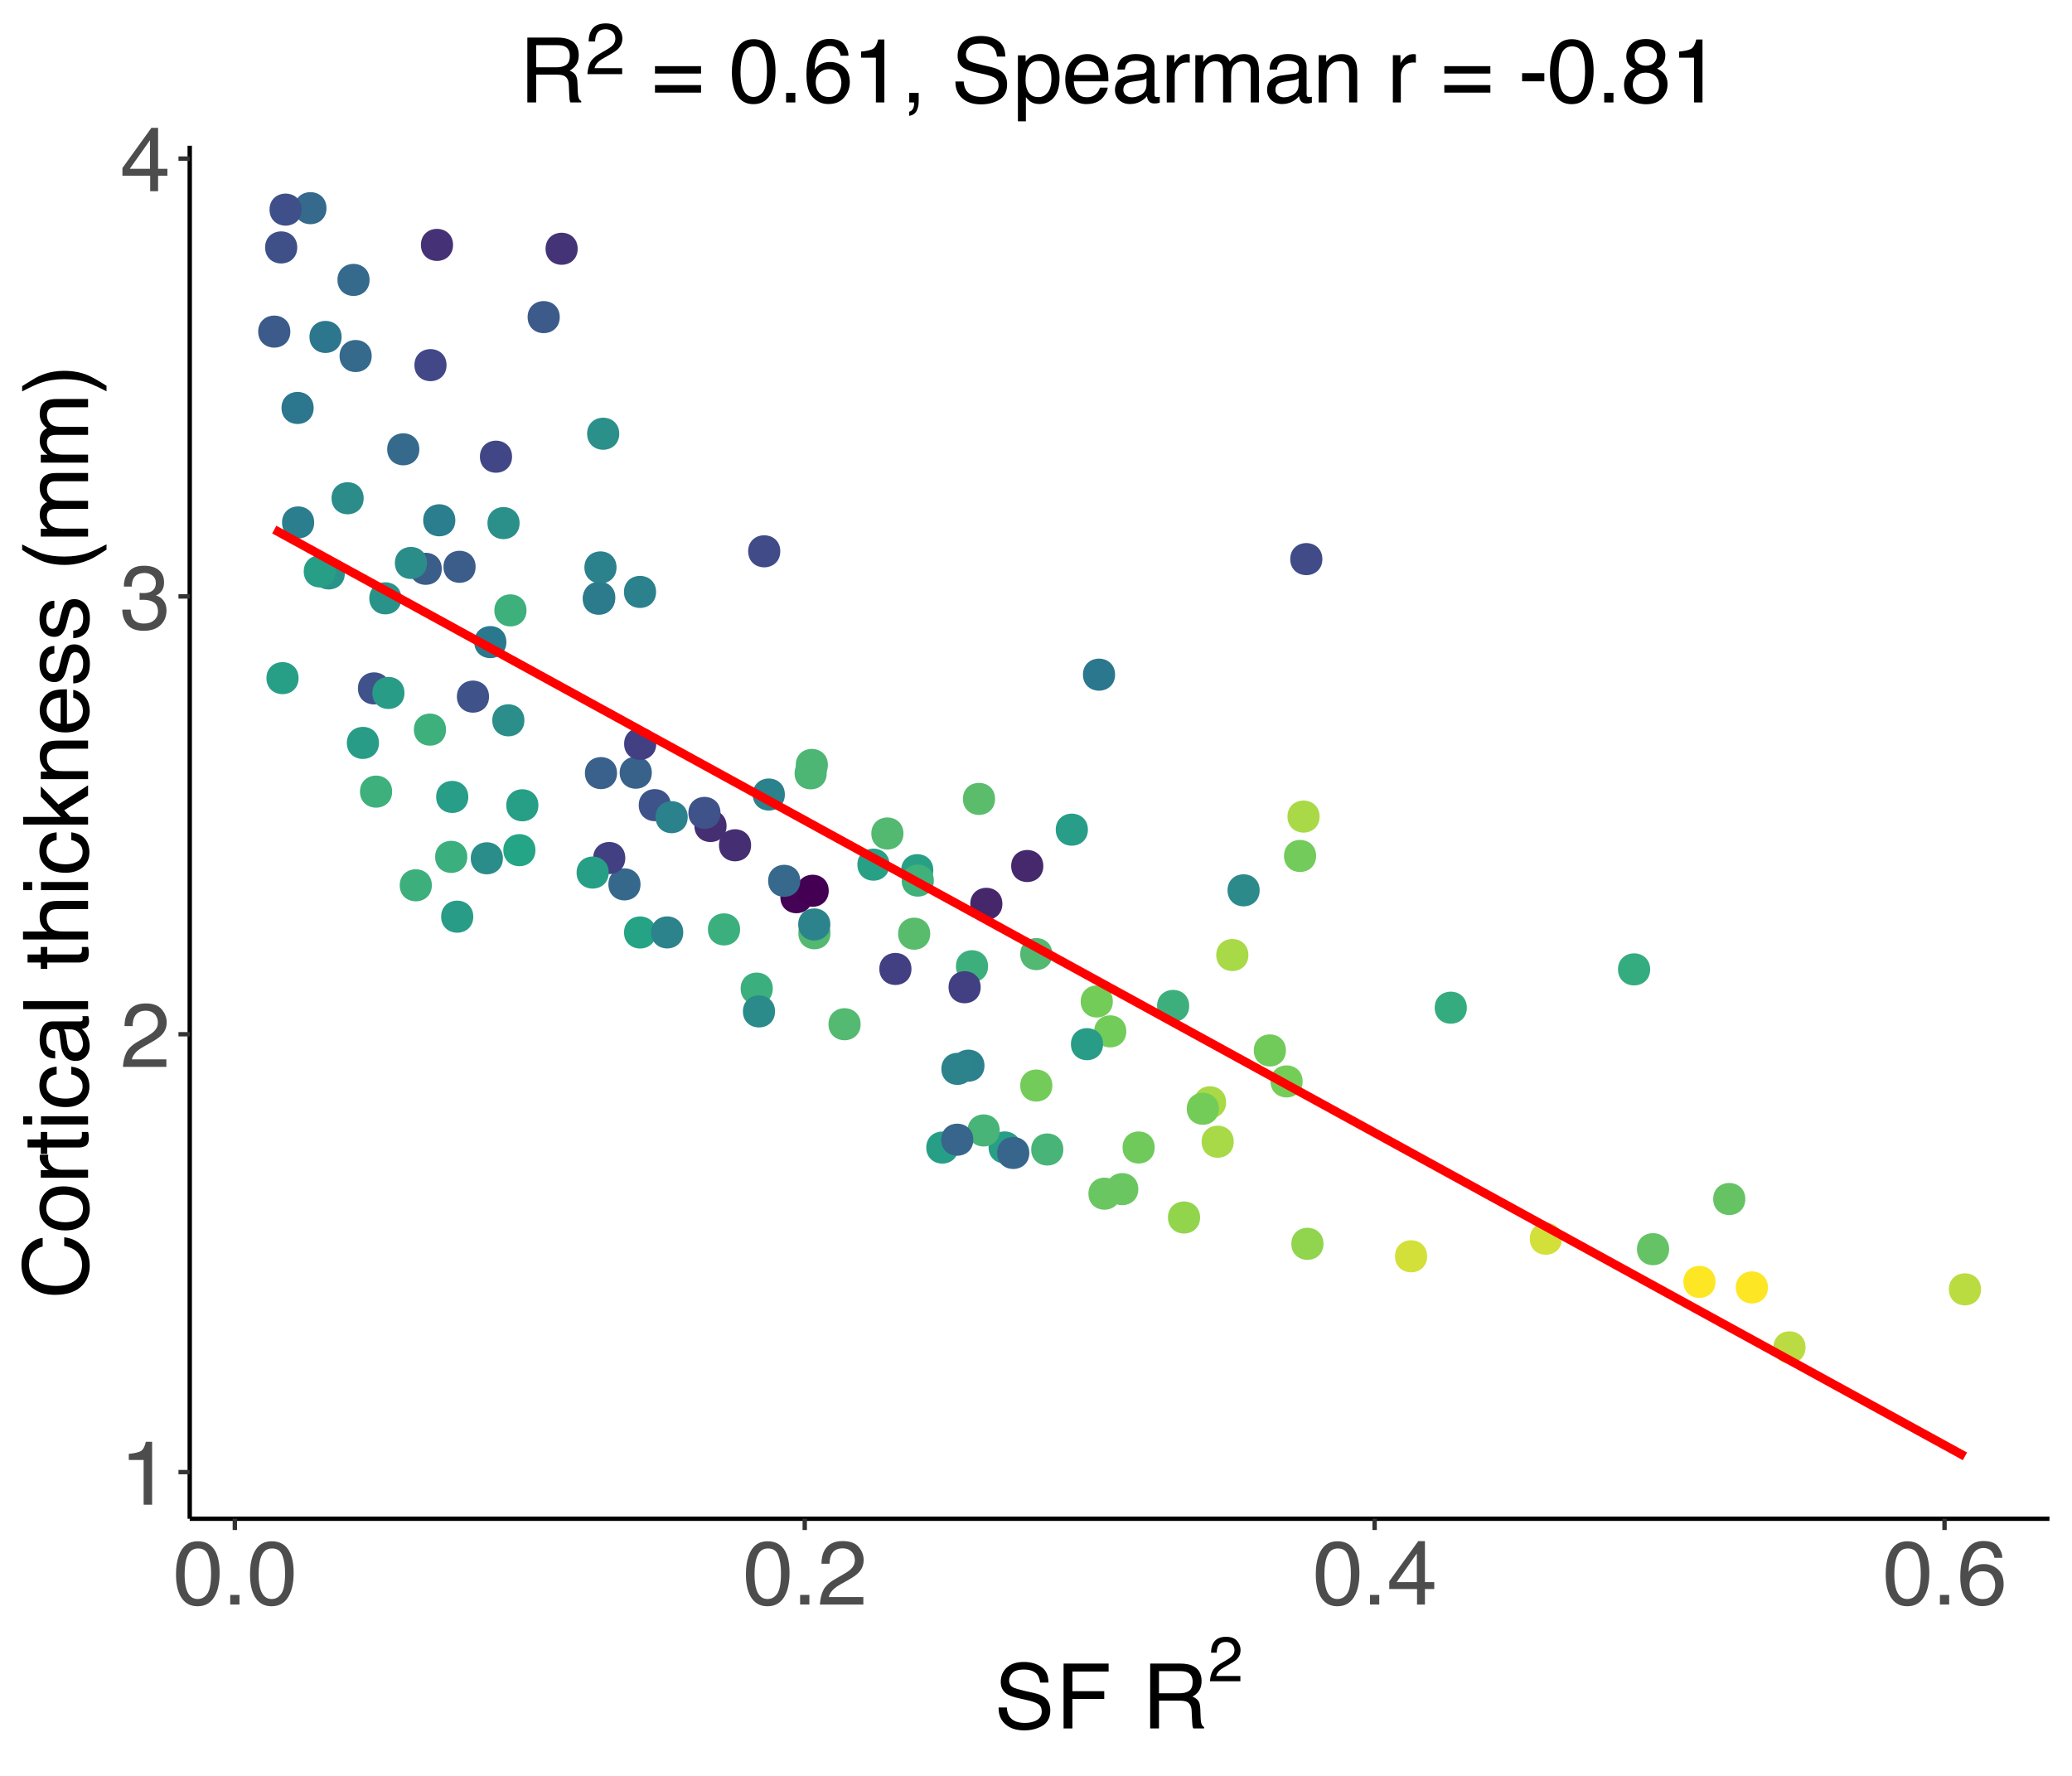<?xml version="1.0" encoding="UTF-8"?>
<svg xmlns="http://www.w3.org/2000/svg" xmlns:xlink="http://www.w3.org/1999/xlink" width="504" height="432" viewBox="0 0 504 432">
<defs>
<g>
<g id="glyph-0-0">
<path d="M 0.703 0 L 0.703 -15.781 L 13.234 -15.781 L 13.234 0 Z M 11.266 -1.984 L 11.266 -13.797 L 2.688 -13.797 L 2.688 -1.984 Z M 11.266 -1.984 "/>
</g>
<g id="glyph-0-1">
<path d="M 2.109 -10.891 L 2.109 -12.375 C 3.504 -12.508 4.477 -12.734 5.031 -13.047 C 5.582 -13.367 5.992 -14.125 6.266 -15.312 L 7.781 -15.312 L 7.781 0 L 5.719 0 L 5.719 -10.891 Z M 2.109 -10.891 "/>
</g>
<g id="glyph-0-2">
<path d="M 0.688 0 C 0.758 -1.32 1.031 -2.473 1.5 -3.453 C 1.977 -4.441 2.91 -5.336 4.297 -6.141 L 6.359 -7.328 C 7.285 -7.859 7.93 -8.316 8.297 -8.703 C 8.891 -9.297 9.188 -9.977 9.188 -10.75 C 9.188 -11.633 8.914 -12.344 8.375 -12.875 C 7.844 -13.406 7.129 -13.672 6.234 -13.672 C 4.91 -13.672 3.992 -13.164 3.484 -12.156 C 3.211 -11.625 3.062 -10.879 3.031 -9.922 L 1.062 -9.922 C 1.082 -11.266 1.332 -12.359 1.812 -13.203 C 2.645 -14.691 4.117 -15.438 6.234 -15.438 C 8.004 -15.438 9.297 -14.957 10.109 -14 C 10.922 -13.051 11.328 -11.992 11.328 -10.828 C 11.328 -9.598 10.891 -8.547 10.016 -7.672 C 9.516 -7.16 8.617 -6.547 7.328 -5.828 L 5.859 -5 C 5.148 -4.613 4.598 -4.25 4.203 -3.906 C 3.484 -3.281 3.031 -2.586 2.844 -1.828 L 11.25 -1.828 L 11.25 0 Z M 0.688 0 "/>
</g>
<g id="glyph-0-3">
<path d="M 5.719 0.422 C 3.895 0.422 2.57 -0.078 1.75 -1.078 C 0.938 -2.078 0.531 -3.297 0.531 -4.734 L 2.547 -4.734 C 2.629 -3.734 2.816 -3.008 3.109 -2.562 C 3.609 -1.75 4.516 -1.344 5.828 -1.344 C 6.836 -1.344 7.648 -1.613 8.266 -2.156 C 8.891 -2.695 9.203 -3.398 9.203 -4.266 C 9.203 -5.328 8.875 -6.066 8.219 -6.484 C 7.57 -6.91 6.672 -7.125 5.516 -7.125 C 5.391 -7.125 5.258 -7.117 5.125 -7.109 C 5 -7.109 4.867 -7.102 4.734 -7.094 L 4.734 -8.812 C 4.93 -8.789 5.098 -8.773 5.234 -8.766 C 5.367 -8.754 5.516 -8.75 5.672 -8.75 C 6.391 -8.75 6.984 -8.863 7.453 -9.094 C 8.273 -9.5 8.688 -10.219 8.688 -11.25 C 8.688 -12.008 8.41 -12.598 7.859 -13.016 C 7.316 -13.43 6.688 -13.641 5.969 -13.641 C 4.676 -13.641 3.781 -13.211 3.281 -12.359 C 3.008 -11.879 2.859 -11.203 2.828 -10.328 L 0.906 -10.328 C 0.906 -11.473 1.133 -12.445 1.594 -13.25 C 2.383 -14.688 3.773 -15.406 5.766 -15.406 C 7.328 -15.406 8.535 -15.055 9.391 -14.359 C 10.254 -13.66 10.688 -12.648 10.688 -11.328 C 10.688 -10.379 10.43 -9.613 9.922 -9.031 C 9.609 -8.656 9.203 -8.367 8.703 -8.172 C 9.516 -7.941 10.145 -7.508 10.594 -6.875 C 11.051 -6.25 11.281 -5.477 11.281 -4.562 C 11.281 -3.094 10.797 -1.895 9.828 -0.969 C 8.859 -0.039 7.488 0.422 5.719 0.422 Z M 5.719 0.422 "/>
</g>
<g id="glyph-0-4">
<path d="M 7.266 -5.453 L 7.266 -12.422 L 2.344 -5.453 Z M 7.312 0 L 7.312 -3.766 L 0.562 -3.766 L 0.562 -5.656 L 7.609 -15.422 L 9.234 -15.422 L 9.234 -5.453 L 11.5 -5.453 L 11.5 -3.766 L 9.234 -3.766 L 9.234 0 Z M 7.312 0 "/>
</g>
<g id="glyph-0-5">
<path d="M 5.953 -15.391 C 7.941 -15.391 9.379 -14.566 10.266 -12.922 C 10.953 -11.648 11.297 -9.914 11.297 -7.719 C 11.297 -5.625 10.984 -3.895 10.359 -2.531 C 9.461 -0.562 7.988 0.422 5.938 0.422 C 4.094 0.422 2.719 -0.379 1.812 -1.984 C 1.062 -3.328 0.688 -5.125 0.688 -7.375 C 0.688 -9.125 0.91 -10.625 1.359 -11.875 C 2.203 -14.219 3.734 -15.391 5.953 -15.391 Z M 5.938 -1.344 C 6.938 -1.344 7.734 -1.785 8.328 -2.672 C 8.922 -3.555 9.219 -5.211 9.219 -7.641 C 9.219 -9.391 9 -10.828 8.562 -11.953 C 8.133 -13.078 7.301 -13.641 6.062 -13.641 C 4.926 -13.641 4.094 -13.102 3.562 -12.031 C 3.039 -10.969 2.781 -9.395 2.781 -7.312 C 2.781 -5.738 2.945 -4.477 3.281 -3.531 C 3.801 -2.07 4.688 -1.344 5.938 -1.344 Z M 5.938 -1.344 "/>
</g>
<g id="glyph-0-6">
<path d="M 1.875 -2.344 L 4.125 -2.344 L 4.125 0 L 1.875 0 Z M 1.875 -2.344 "/>
</g>
<g id="glyph-0-7">
<path d="M 6.438 -15.453 C 8.156 -15.453 9.352 -15.004 10.031 -14.109 C 10.707 -13.211 11.047 -12.297 11.047 -11.359 L 9.125 -11.359 C 9.008 -11.961 8.828 -12.438 8.578 -12.781 C 8.117 -13.426 7.414 -13.75 6.469 -13.75 C 5.383 -13.75 4.523 -13.25 3.891 -12.25 C 3.254 -11.25 2.898 -9.816 2.828 -7.953 C 3.266 -8.609 3.82 -9.098 4.5 -9.422 C 5.113 -9.703 5.801 -9.844 6.562 -9.844 C 7.852 -9.844 8.977 -9.43 9.938 -8.609 C 10.895 -7.785 11.375 -6.562 11.375 -4.938 C 11.375 -3.539 10.914 -2.301 10 -1.219 C 9.094 -0.145 7.801 0.391 6.125 0.391 C 4.688 0.391 3.441 -0.148 2.391 -1.234 C 1.348 -2.328 0.828 -4.164 0.828 -6.75 C 0.828 -8.664 1.062 -10.289 1.531 -11.625 C 2.426 -14.176 4.062 -15.453 6.438 -15.453 Z M 6.297 -1.328 C 7.316 -1.328 8.078 -1.664 8.578 -2.344 C 9.078 -3.031 9.328 -3.836 9.328 -4.766 C 9.328 -5.555 9.102 -6.305 8.656 -7.016 C 8.207 -7.734 7.391 -8.094 6.203 -8.094 C 5.367 -8.094 4.641 -7.816 4.016 -7.266 C 3.391 -6.711 3.078 -5.879 3.078 -4.766 C 3.078 -3.797 3.359 -2.977 3.922 -2.312 C 4.492 -1.656 5.285 -1.328 6.297 -1.328 Z M 6.297 -1.328 "/>
</g>
<g id="glyph-0-8">
<path d="M 3.078 -5.094 C 3.117 -4.195 3.328 -3.469 3.703 -2.906 C 4.41 -1.863 5.66 -1.344 7.453 -1.344 C 8.254 -1.344 8.984 -1.457 9.641 -1.688 C 10.922 -2.133 11.562 -2.93 11.562 -4.078 C 11.562 -4.93 11.289 -5.539 10.75 -5.906 C 10.207 -6.27 9.359 -6.582 8.203 -6.844 L 6.062 -7.328 C 4.664 -7.641 3.676 -7.988 3.094 -8.375 C 2.094 -9.031 1.594 -10.016 1.594 -11.328 C 1.594 -12.742 2.082 -13.906 3.062 -14.812 C 4.039 -15.719 5.43 -16.172 7.234 -16.172 C 8.891 -16.172 10.297 -15.77 11.453 -14.969 C 12.609 -14.176 13.188 -12.906 13.188 -11.156 L 11.172 -11.156 C 11.066 -12 10.836 -12.645 10.484 -13.094 C 9.828 -13.914 8.723 -14.328 7.172 -14.328 C 5.91 -14.328 5.004 -14.062 4.453 -13.531 C 3.898 -13 3.625 -12.383 3.625 -11.688 C 3.625 -10.914 3.945 -10.348 4.594 -9.984 C 5.008 -9.754 5.961 -9.469 7.453 -9.125 L 9.672 -8.625 C 10.734 -8.383 11.555 -8.051 12.141 -7.625 C 13.141 -6.883 13.641 -5.816 13.641 -4.422 C 13.641 -2.672 13.004 -1.414 11.734 -0.656 C 10.461 0.094 8.988 0.469 7.312 0.469 C 5.344 0.469 3.805 -0.035 2.703 -1.047 C 1.586 -2.035 1.039 -3.383 1.062 -5.094 Z M 7.391 -16.203 Z M 7.391 -16.203 "/>
</g>
<g id="glyph-0-9">
<path d="M 1.875 -15.781 L 12.828 -15.781 L 12.828 -13.844 L 4.016 -13.844 L 4.016 -9.062 L 11.766 -9.062 L 11.766 -7.172 L 4.016 -7.172 L 4.016 0 L 1.875 0 Z M 1.875 -15.781 "/>
</g>
<g id="glyph-0-10">
<path d="M 9.016 -8.547 C 10.016 -8.547 10.805 -8.742 11.391 -9.141 C 11.973 -9.547 12.266 -10.273 12.266 -11.328 C 12.266 -12.453 11.859 -13.219 11.047 -13.625 C 10.609 -13.832 10.023 -13.938 9.297 -13.938 L 4.078 -13.938 L 4.078 -8.547 Z M 1.938 -15.781 L 9.234 -15.781 C 10.441 -15.781 11.438 -15.602 12.219 -15.25 C 13.695 -14.582 14.438 -13.344 14.438 -11.531 C 14.438 -10.582 14.238 -9.805 13.844 -9.203 C 13.457 -8.598 12.914 -8.113 12.219 -7.75 C 12.832 -7.5 13.297 -7.172 13.609 -6.766 C 13.922 -6.359 14.094 -5.695 14.125 -4.781 L 14.203 -2.672 C 14.223 -2.066 14.273 -1.617 14.359 -1.328 C 14.484 -0.816 14.711 -0.492 15.047 -0.359 L 15.047 0 L 12.422 0 C 12.348 -0.133 12.289 -0.305 12.25 -0.516 C 12.207 -0.734 12.172 -1.148 12.141 -1.766 L 12.016 -4.406 C 11.961 -5.438 11.578 -6.129 10.859 -6.484 C 10.453 -6.672 9.812 -6.766 8.938 -6.766 L 4.078 -6.766 L 4.078 0 L 1.938 0 Z M 1.938 -15.781 "/>
</g>
<g id="glyph-0-11">
<path d="M 12.188 -8.828 L 12.188 -7.031 L 0.984 -7.031 L 0.984 -8.828 Z M 12.188 -4.219 L 12.188 -2.391 L 0.984 -2.391 L 0.984 -4.219 Z M 12.188 -4.219 "/>
</g>
<g id="glyph-0-12">
<path d="M 1.828 2.25 C 2.316 2.156 2.664 1.805 2.875 1.203 C 2.977 0.879 3.031 0.566 3.031 0.266 C 3.031 0.211 3.023 0.164 3.016 0.125 C 3.016 0.094 3.008 0.051 3 0 L 1.828 0 L 1.828 -2.344 L 4.125 -2.344 L 4.125 -0.172 C 4.125 0.68 3.953 1.43 3.609 2.078 C 3.266 2.723 2.672 3.117 1.828 3.266 Z M 1.828 2.25 "/>
</g>
<g id="glyph-0-13">
<path d="M 6.281 -1.297 C 7.176 -1.297 7.922 -1.672 8.516 -2.422 C 9.117 -3.18 9.422 -4.316 9.422 -5.828 C 9.422 -6.742 9.289 -7.531 9.031 -8.188 C 8.52 -9.457 7.602 -10.094 6.281 -10.094 C 4.938 -10.094 4.02 -9.422 3.531 -8.078 C 3.258 -7.359 3.125 -6.445 3.125 -5.344 C 3.125 -4.457 3.258 -3.703 3.531 -3.078 C 4.031 -1.891 4.945 -1.297 6.281 -1.297 Z M 1.266 -11.453 L 3.141 -11.453 L 3.141 -9.922 C 3.535 -10.441 3.961 -10.848 4.422 -11.141 C 5.066 -11.566 5.832 -11.781 6.719 -11.781 C 8.02 -11.781 9.125 -11.281 10.031 -10.281 C 10.938 -9.281 11.391 -7.852 11.391 -6 C 11.391 -3.5 10.738 -1.711 9.438 -0.641 C 8.602 0.047 7.633 0.391 6.531 0.391 C 5.664 0.391 4.938 0.195 4.344 -0.188 C 4 -0.395 3.617 -0.766 3.203 -1.297 L 3.203 4.594 L 1.266 4.594 Z M 1.266 -11.453 "/>
</g>
<g id="glyph-0-14">
<path d="M 6.203 -11.766 C 7.023 -11.766 7.816 -11.57 8.578 -11.188 C 9.348 -10.801 9.93 -10.305 10.328 -9.703 C 10.723 -9.117 10.984 -8.441 11.109 -7.672 C 11.223 -7.141 11.281 -6.297 11.281 -5.141 L 2.844 -5.141 C 2.883 -3.973 3.16 -3.035 3.672 -2.328 C 4.191 -1.617 4.988 -1.266 6.062 -1.266 C 7.07 -1.266 7.879 -1.598 8.484 -2.266 C 8.828 -2.648 9.07 -3.098 9.219 -3.609 L 11.125 -3.609 C 11.07 -3.18 10.898 -2.707 10.609 -2.188 C 10.328 -1.676 10.016 -1.254 9.672 -0.922 C 9.078 -0.348 8.348 0.035 7.484 0.234 C 7.023 0.348 6.5 0.406 5.906 0.406 C 4.477 0.406 3.266 -0.113 2.266 -1.156 C 1.273 -2.195 0.781 -3.656 0.781 -5.531 C 0.781 -7.375 1.281 -8.875 2.281 -10.031 C 3.281 -11.188 4.586 -11.766 6.203 -11.766 Z M 9.297 -6.672 C 9.211 -7.504 9.031 -8.176 8.75 -8.688 C 8.219 -9.613 7.332 -10.078 6.094 -10.078 C 5.207 -10.078 4.461 -9.754 3.859 -9.109 C 3.254 -8.473 2.938 -7.66 2.906 -6.672 Z M 6.031 -11.781 Z M 6.031 -11.781 "/>
</g>
<g id="glyph-0-15">
<path d="M 2.906 -3.062 C 2.906 -2.5 3.109 -2.055 3.516 -1.734 C 3.922 -1.41 4.406 -1.25 4.969 -1.25 C 5.645 -1.25 6.301 -1.41 6.938 -1.734 C 8.008 -2.254 8.547 -3.109 8.547 -4.297 L 8.547 -5.859 C 8.316 -5.703 8.016 -5.57 7.641 -5.469 C 7.266 -5.375 6.898 -5.305 6.547 -5.266 L 5.375 -5.109 C 4.664 -5.016 4.141 -4.867 3.797 -4.672 C 3.203 -4.336 2.906 -3.801 2.906 -3.062 Z M 7.578 -6.969 C 8.023 -7.031 8.32 -7.219 8.469 -7.531 C 8.562 -7.695 8.609 -7.941 8.609 -8.266 C 8.609 -8.93 8.375 -9.41 7.906 -9.703 C 7.438 -10.004 6.766 -10.156 5.891 -10.156 C 4.879 -10.156 4.16 -9.879 3.734 -9.328 C 3.504 -9.035 3.352 -8.594 3.281 -8 L 1.469 -8 C 1.508 -9.414 1.969 -10.398 2.844 -10.953 C 3.727 -11.504 4.758 -11.781 5.938 -11.781 C 7.281 -11.781 8.379 -11.523 9.234 -11.016 C 10.066 -10.492 10.484 -9.691 10.484 -8.609 L 10.484 -1.984 C 10.484 -1.773 10.523 -1.609 10.609 -1.484 C 10.691 -1.367 10.863 -1.312 11.125 -1.312 C 11.219 -1.312 11.316 -1.316 11.422 -1.328 C 11.523 -1.336 11.641 -1.352 11.766 -1.375 L 11.766 0.047 C 11.461 0.141 11.234 0.195 11.078 0.219 C 10.922 0.238 10.707 0.25 10.438 0.25 C 9.77 0.25 9.285 0.008 8.984 -0.469 C 8.828 -0.719 8.711 -1.07 8.641 -1.531 C 8.254 -1.008 7.691 -0.555 6.953 -0.172 C 6.211 0.203 5.398 0.391 4.516 0.391 C 3.441 0.391 2.566 0.066 1.891 -0.578 C 1.211 -1.234 0.875 -2.047 0.875 -3.016 C 0.875 -4.086 1.207 -4.914 1.875 -5.5 C 2.539 -6.082 3.414 -6.441 4.5 -6.578 Z M 5.984 -11.781 Z M 5.984 -11.781 "/>
</g>
<g id="glyph-0-16">
<path d="M 1.469 -11.5 L 3.312 -11.5 L 3.312 -9.516 C 3.457 -9.898 3.82 -10.367 4.406 -10.922 C 5 -11.484 5.68 -11.766 6.453 -11.766 C 6.484 -11.766 6.539 -11.758 6.625 -11.75 C 6.707 -11.738 6.852 -11.723 7.062 -11.703 L 7.062 -9.672 C 6.945 -9.691 6.844 -9.703 6.75 -9.703 C 6.656 -9.711 6.551 -9.719 6.438 -9.719 C 5.457 -9.719 4.707 -9.406 4.188 -8.781 C 3.664 -8.156 3.406 -7.438 3.406 -6.625 L 3.406 0 L 1.469 0 Z M 1.469 -11.5 "/>
</g>
<g id="glyph-0-17">
<path d="M 1.422 -11.5 L 3.328 -11.5 L 3.328 -9.875 C 3.785 -10.438 4.203 -10.848 4.578 -11.109 C 5.211 -11.547 5.938 -11.766 6.75 -11.766 C 7.664 -11.766 8.398 -11.539 8.953 -11.094 C 9.273 -10.832 9.562 -10.453 9.812 -9.953 C 10.25 -10.566 10.754 -11.02 11.328 -11.312 C 11.91 -11.613 12.562 -11.766 13.281 -11.766 C 14.832 -11.766 15.891 -11.207 16.453 -10.094 C 16.742 -9.488 16.891 -8.676 16.891 -7.656 L 16.891 0 L 14.891 0 L 14.891 -8 C 14.891 -8.758 14.695 -9.281 14.312 -9.562 C 13.926 -9.852 13.457 -10 12.906 -10 C 12.156 -10 11.504 -9.742 10.953 -9.234 C 10.398 -8.723 10.125 -7.875 10.125 -6.688 L 10.125 0 L 8.172 0 L 8.172 -7.516 C 8.172 -8.297 8.078 -8.863 7.891 -9.219 C 7.586 -9.75 7.035 -10.016 6.234 -10.016 C 5.504 -10.016 4.844 -9.734 4.25 -9.172 C 3.656 -8.609 3.359 -7.586 3.359 -6.109 L 3.359 0 L 1.422 0 Z M 1.422 -11.5 "/>
</g>
<g id="glyph-0-18">
<path d="M 1.422 -11.5 L 3.25 -11.5 L 3.25 -9.875 C 3.801 -10.539 4.379 -11.02 4.984 -11.312 C 5.586 -11.613 6.266 -11.766 7.016 -11.766 C 8.648 -11.766 9.754 -11.195 10.328 -10.062 C 10.641 -9.438 10.797 -8.539 10.797 -7.375 L 10.797 0 L 8.828 0 L 8.828 -7.25 C 8.828 -7.945 8.723 -8.516 8.516 -8.953 C 8.172 -9.66 7.551 -10.016 6.656 -10.016 C 6.195 -10.016 5.816 -9.973 5.516 -9.891 C 4.992 -9.723 4.531 -9.406 4.125 -8.938 C 3.801 -8.562 3.594 -8.172 3.5 -7.766 C 3.406 -7.359 3.359 -6.781 3.359 -6.031 L 3.359 0 L 1.422 0 Z M 5.969 -11.781 Z M 5.969 -11.781 "/>
</g>
<g id="glyph-0-19">
<path d="M 0.906 -7.125 L 6.312 -7.125 L 6.312 -5.141 L 0.906 -5.141 Z M 0.906 -7.125 "/>
</g>
<g id="glyph-0-20">
<path d="M 5.984 -8.938 C 6.836 -8.938 7.504 -9.172 7.984 -9.641 C 8.461 -10.117 8.703 -10.691 8.703 -11.359 C 8.703 -11.93 8.473 -12.457 8.016 -12.938 C 7.555 -13.414 6.859 -13.656 5.922 -13.656 C 4.984 -13.656 4.305 -13.414 3.891 -12.938 C 3.484 -12.457 3.281 -11.895 3.281 -11.25 C 3.281 -10.52 3.547 -9.953 4.078 -9.547 C 4.617 -9.141 5.254 -8.938 5.984 -8.938 Z M 6.109 -1.328 C 6.992 -1.328 7.734 -1.566 8.328 -2.047 C 8.922 -2.523 9.219 -3.25 9.219 -4.219 C 9.219 -5.207 8.91 -5.957 8.297 -6.469 C 7.691 -6.988 6.914 -7.25 5.969 -7.25 C 5.039 -7.25 4.285 -6.984 3.703 -6.453 C 3.117 -5.93 2.828 -5.207 2.828 -4.281 C 2.828 -3.477 3.094 -2.785 3.625 -2.203 C 4.156 -1.617 4.984 -1.328 6.109 -1.328 Z M 3.359 -8.203 C 2.816 -8.43 2.395 -8.695 2.094 -9 C 1.531 -9.57 1.25 -10.316 1.25 -11.234 C 1.25 -12.379 1.66 -13.363 2.484 -14.188 C 3.316 -15.008 4.5 -15.422 6.031 -15.422 C 7.5 -15.422 8.648 -15.031 9.484 -14.25 C 10.328 -13.477 10.75 -12.57 10.75 -11.531 C 10.75 -10.57 10.504 -9.797 10.016 -9.203 C 9.742 -8.867 9.32 -8.539 8.75 -8.219 C 9.395 -7.926 9.898 -7.586 10.266 -7.203 C 10.941 -6.492 11.281 -5.566 11.281 -4.422 C 11.281 -3.066 10.82 -1.914 9.906 -0.969 C 9 -0.031 7.719 0.438 6.062 0.438 C 4.562 0.438 3.289 0.031 2.25 -0.781 C 1.219 -1.594 0.703 -2.77 0.703 -4.312 C 0.703 -5.227 0.926 -6.016 1.375 -6.672 C 1.82 -7.336 2.484 -7.848 3.359 -8.203 Z M 3.359 -8.203 "/>
</g>
<g id="glyph-1-0">
<path d="M 2.75 0 L 2.75 -16.5 L 19.25 -16.5 L 19.25 0 Z M 4.125 -1.375 L 17.875 -1.375 L 17.875 -15.125 L 4.125 -15.125 Z M 4.125 -1.375 "/>
</g>
<g id="glyph-1-1">
</g>
<g id="glyph-2-0">
<path d="M 0.5 0 L 0.5 -11.047 L 9.266 -11.047 L 9.266 0 Z M 7.891 -1.391 L 7.891 -9.672 L 1.875 -9.672 L 1.875 -1.391 Z M 7.891 -1.391 "/>
</g>
<g id="glyph-2-1">
<path d="M 0.484 0 C 0.535 -0.926 0.727 -1.734 1.062 -2.422 C 1.395 -3.109 2.047 -3.734 3.016 -4.297 L 4.453 -5.125 C 5.098 -5.5 5.551 -5.82 5.812 -6.094 C 6.227 -6.508 6.438 -6.984 6.438 -7.516 C 6.438 -8.148 6.242 -8.648 5.859 -9.016 C 5.484 -9.379 4.984 -9.562 4.359 -9.562 C 3.43 -9.562 2.789 -9.211 2.438 -8.516 C 2.25 -8.141 2.145 -7.617 2.125 -6.953 L 0.75 -6.953 C 0.758 -7.891 0.93 -8.656 1.266 -9.25 C 1.848 -10.289 2.883 -10.812 4.375 -10.812 C 5.602 -10.812 6.5 -10.477 7.062 -9.812 C 7.633 -9.145 7.922 -8.398 7.922 -7.578 C 7.922 -6.711 7.617 -5.977 7.016 -5.375 C 6.66 -5.02 6.031 -4.586 5.125 -4.078 L 4.094 -3.5 C 3.602 -3.227 3.219 -2.973 2.938 -2.734 C 2.438 -2.297 2.125 -1.812 2 -1.281 L 7.875 -1.281 L 7.875 0 Z M 0.484 0 "/>
</g>
<g id="glyph-3-0">
<path d="M 0 -0.703 L -15.781 -0.703 L -15.781 -13.234 L 0 -13.234 Z M -1.984 -11.266 L -13.797 -11.266 L -13.797 -2.688 L -1.984 -2.688 Z M -1.984 -11.266 "/>
</g>
<g id="glyph-3-1">
<path d="M -16.203 -8.328 C -16.203 -10.328 -15.676 -11.875 -14.625 -12.969 C -13.57 -14.07 -12.379 -14.688 -11.047 -14.812 L -11.047 -12.734 C -12.055 -12.492 -12.859 -12.02 -13.453 -11.312 C -14.055 -10.613 -14.359 -9.625 -14.359 -8.344 C -14.359 -6.789 -13.812 -5.535 -12.719 -4.578 C -11.625 -3.617 -9.945 -3.141 -7.688 -3.141 C -5.844 -3.141 -4.344 -3.57 -3.188 -4.438 C -2.039 -5.301 -1.469 -6.586 -1.469 -8.297 C -1.469 -9.879 -2.07 -11.082 -3.281 -11.906 C -3.926 -12.344 -4.766 -12.664 -5.797 -12.875 L -5.797 -14.969 C -4.141 -14.781 -2.75 -14.16 -1.625 -13.109 C -0.27 -11.859 0.406 -10.172 0.406 -8.047 C 0.406 -6.211 -0.145 -4.672 -1.25 -3.422 C -2.719 -1.785 -4.988 -0.969 -8.062 -0.969 C -10.383 -0.969 -12.289 -1.582 -13.781 -2.812 C -15.395 -4.145 -16.203 -5.984 -16.203 -8.328 Z M -16.203 -7.891 Z M -16.203 -7.891 "/>
</g>
<g id="glyph-3-2">
<path d="M -1.25 -5.984 C -1.25 -7.266 -1.734 -8.141 -2.703 -8.609 C -3.672 -9.086 -4.75 -9.328 -5.938 -9.328 C -7.008 -9.328 -7.883 -9.156 -8.562 -8.812 C -9.625 -8.27 -10.156 -7.332 -10.156 -6 C -10.156 -4.82 -9.703 -3.961 -8.797 -3.422 C -7.891 -2.891 -6.801 -2.625 -5.531 -2.625 C -4.312 -2.625 -3.289 -2.891 -2.469 -3.422 C -1.656 -3.961 -1.25 -4.816 -1.25 -5.984 Z M -11.844 -6.062 C -11.844 -7.539 -11.348 -8.789 -10.359 -9.812 C -9.367 -10.844 -7.914 -11.359 -6 -11.359 C -4.145 -11.359 -2.609 -10.906 -1.391 -10 C -0.18 -9.094 0.422 -7.691 0.422 -5.797 C 0.422 -4.211 -0.113 -2.957 -1.188 -2.031 C -2.258 -1.102 -3.695 -0.641 -5.5 -0.641 C -7.438 -0.641 -8.977 -1.129 -10.125 -2.109 C -11.27 -3.086 -11.844 -4.406 -11.844 -6.062 Z M -11.781 -6 Z M -11.781 -6 "/>
</g>
<g id="glyph-3-3">
<path d="M -11.5 -1.469 L -11.5 -3.312 L -9.516 -3.312 C -9.898 -3.457 -10.367 -3.82 -10.922 -4.406 C -11.484 -5 -11.766 -5.68 -11.766 -6.453 C -11.766 -6.484 -11.758 -6.539 -11.75 -6.625 C -11.738 -6.707 -11.723 -6.852 -11.703 -7.062 L -9.672 -7.062 C -9.691 -6.945 -9.703 -6.844 -9.703 -6.75 C -9.711 -6.656 -9.719 -6.551 -9.719 -6.438 C -9.719 -5.457 -9.406 -4.707 -8.781 -4.188 C -8.156 -3.664 -7.438 -3.406 -6.625 -3.406 L 0 -3.406 L 0 -1.469 Z M -11.5 -1.469 "/>
</g>
<g id="glyph-3-4">
<path d="M -14.719 -1.812 L -14.719 -3.766 L -11.5 -3.766 L -11.5 -5.594 L -9.922 -5.594 L -9.922 -3.766 L -2.422 -3.766 C -2.016 -3.766 -1.742 -3.898 -1.609 -4.172 C -1.535 -4.316 -1.5 -4.566 -1.5 -4.922 C -1.5 -5.016 -1.5 -5.113 -1.5 -5.219 C -1.5 -5.32 -1.508 -5.445 -1.531 -5.594 L 0 -5.594 C 0.062 -5.375 0.109 -5.145 0.141 -4.906 C 0.172 -4.664 0.188 -4.406 0.188 -4.125 C 0.188 -3.219 -0.039 -2.602 -0.5 -2.281 C -0.969 -1.969 -1.57 -1.812 -2.312 -1.812 L -9.922 -1.812 L -9.922 -0.25 L -11.5 -0.25 L -11.5 -1.812 Z M -14.719 -1.812 "/>
</g>
<g id="glyph-3-5">
<path d="M -11.453 -1.422 L -11.453 -3.391 L 0 -3.391 L 0 -1.422 Z M -15.781 -1.422 L -15.781 -3.391 L -13.594 -3.391 L -13.594 -1.422 Z M -15.781 -1.422 "/>
</g>
<g id="glyph-3-6">
<path d="M -11.844 -5.859 C -11.844 -7.148 -11.523 -8.203 -10.891 -9.016 C -10.266 -9.828 -9.18 -10.316 -7.641 -10.484 L -7.641 -8.609 C -8.348 -8.492 -8.938 -8.227 -9.406 -7.812 C -9.875 -7.406 -10.109 -6.754 -10.109 -5.859 C -10.109 -4.617 -9.504 -3.738 -8.297 -3.219 C -7.523 -2.875 -6.566 -2.703 -5.422 -2.703 C -4.266 -2.703 -3.289 -2.941 -2.5 -3.422 C -1.719 -3.91 -1.328 -4.676 -1.328 -5.719 C -1.328 -6.52 -1.57 -7.156 -2.062 -7.625 C -2.551 -8.102 -3.223 -8.43 -4.078 -8.609 L -4.078 -10.484 C -2.547 -10.266 -1.426 -9.723 -0.719 -8.859 C -0.02 -8.004 0.328 -6.91 0.328 -5.578 C 0.328 -4.066 -0.219 -2.863 -1.312 -1.969 C -2.414 -1.082 -3.789 -0.641 -5.438 -0.641 C -7.457 -0.641 -9.031 -1.129 -10.156 -2.109 C -11.281 -3.086 -11.844 -4.336 -11.844 -5.859 Z M -11.781 -5.547 Z M -11.781 -5.547 "/>
</g>
<g id="glyph-3-7">
<path d="M -3.062 -2.906 C -2.5 -2.906 -2.055 -3.109 -1.734 -3.516 C -1.41 -3.922 -1.25 -4.406 -1.25 -4.969 C -1.25 -5.645 -1.41 -6.301 -1.734 -6.938 C -2.254 -8.008 -3.109 -8.547 -4.297 -8.547 L -5.859 -8.547 C -5.703 -8.316 -5.57 -8.016 -5.469 -7.641 C -5.375 -7.266 -5.305 -6.898 -5.266 -6.547 L -5.109 -5.375 C -5.016 -4.664 -4.867 -4.141 -4.672 -3.797 C -4.336 -3.203 -3.801 -2.906 -3.062 -2.906 Z M -6.969 -7.578 C -7.031 -8.023 -7.219 -8.32 -7.531 -8.469 C -7.695 -8.562 -7.941 -8.609 -8.266 -8.609 C -8.93 -8.609 -9.41 -8.375 -9.703 -7.906 C -10.004 -7.438 -10.156 -6.766 -10.156 -5.891 C -10.156 -4.879 -9.879 -4.16 -9.328 -3.734 C -9.035 -3.504 -8.594 -3.352 -8 -3.281 L -8 -1.469 C -9.414 -1.508 -10.398 -1.969 -10.953 -2.844 C -11.504 -3.727 -11.781 -4.758 -11.781 -5.938 C -11.781 -7.281 -11.523 -8.379 -11.016 -9.234 C -10.492 -10.066 -9.691 -10.484 -8.609 -10.484 L -1.984 -10.484 C -1.773 -10.484 -1.609 -10.523 -1.484 -10.609 C -1.367 -10.691 -1.312 -10.863 -1.312 -11.125 C -1.312 -11.219 -1.316 -11.316 -1.328 -11.422 C -1.336 -11.523 -1.352 -11.641 -1.375 -11.766 L 0.047 -11.766 C 0.141 -11.461 0.195 -11.234 0.219 -11.078 C 0.238 -10.922 0.25 -10.707 0.25 -10.438 C 0.25 -9.77 0.008 -9.285 -0.469 -8.984 C -0.719 -8.828 -1.07 -8.711 -1.531 -8.641 C -1.008 -8.254 -0.555 -7.691 -0.172 -6.953 C 0.203 -6.211 0.391 -5.398 0.391 -4.516 C 0.391 -3.441 0.066 -2.566 -0.578 -1.891 C -1.234 -1.211 -2.047 -0.875 -3.016 -0.875 C -4.086 -0.875 -4.914 -1.207 -5.5 -1.875 C -6.082 -2.539 -6.441 -3.414 -6.578 -4.5 Z M -11.781 -5.984 Z M -11.781 -5.984 "/>
</g>
<g id="glyph-3-8">
<path d="M -15.781 -1.469 L -15.781 -3.406 L 0 -3.406 L 0 -1.469 Z M -15.781 -1.469 "/>
</g>
<g id="glyph-3-9">
</g>
<g id="glyph-3-10">
<path d="M -15.828 -1.422 L -15.828 -3.359 L -9.953 -3.359 C -10.523 -3.816 -10.93 -4.227 -11.172 -4.594 C -11.578 -5.207 -11.781 -5.984 -11.781 -6.922 C -11.781 -8.586 -11.195 -9.719 -10.031 -10.312 C -9.395 -10.633 -8.508 -10.797 -7.375 -10.797 L 0 -10.797 L 0 -8.812 L -7.25 -8.812 C -8.094 -8.812 -8.711 -8.703 -9.109 -8.484 C -9.742 -8.129 -10.062 -7.473 -10.062 -6.516 C -10.062 -5.711 -9.785 -4.984 -9.234 -4.328 C -8.68 -3.68 -7.641 -3.359 -6.109 -3.359 L 0 -3.359 L 0 -1.422 Z M -15.828 -1.422 "/>
</g>
<g id="glyph-3-11">
<path d="M -15.781 -1.375 L -15.781 -3.234 L -6.625 -3.234 L -11.5 -8.203 L -11.5 -10.672 L -7.203 -6.266 L 0 -10.922 L 0 -8.438 L -5.797 -4.859 L -4.312 -3.234 L 0 -3.234 L 0 -1.375 Z M -15.781 -1.375 "/>
</g>
<g id="glyph-3-12">
<path d="M -11.5 -1.422 L -11.5 -3.25 L -9.875 -3.25 C -10.539 -3.801 -11.02 -4.379 -11.312 -4.984 C -11.613 -5.586 -11.766 -6.266 -11.766 -7.016 C -11.766 -8.648 -11.195 -9.754 -10.062 -10.328 C -9.438 -10.641 -8.539 -10.797 -7.375 -10.797 L 0 -10.797 L 0 -8.828 L -7.25 -8.828 C -7.945 -8.828 -8.516 -8.723 -8.953 -8.516 C -9.66 -8.172 -10.016 -7.551 -10.016 -6.656 C -10.016 -6.195 -9.973 -5.816 -9.891 -5.516 C -9.723 -4.992 -9.406 -4.531 -8.938 -4.125 C -8.562 -3.801 -8.172 -3.594 -7.766 -3.5 C -7.359 -3.406 -6.781 -3.359 -6.031 -3.359 L 0 -3.359 L 0 -1.422 Z M -11.781 -5.969 Z M -11.781 -5.969 "/>
</g>
<g id="glyph-3-13">
<path d="M -11.766 -6.203 C -11.766 -7.023 -11.57 -7.816 -11.188 -8.578 C -10.801 -9.348 -10.305 -9.93 -9.703 -10.328 C -9.117 -10.723 -8.441 -10.984 -7.672 -11.109 C -7.141 -11.223 -6.297 -11.281 -5.141 -11.281 L -5.141 -2.844 C -3.973 -2.883 -3.035 -3.16 -2.328 -3.672 C -1.617 -4.191 -1.266 -4.988 -1.266 -6.062 C -1.266 -7.07 -1.598 -7.879 -2.266 -8.484 C -2.648 -8.828 -3.098 -9.07 -3.609 -9.219 L -3.609 -11.125 C -3.18 -11.07 -2.707 -10.898 -2.188 -10.609 C -1.676 -10.328 -1.254 -10.016 -0.922 -9.672 C -0.348 -9.078 0.035 -8.348 0.234 -7.484 C 0.348 -7.023 0.406 -6.5 0.406 -5.906 C 0.406 -4.477 -0.113 -3.266 -1.156 -2.266 C -2.195 -1.273 -3.656 -0.781 -5.531 -0.781 C -7.375 -0.781 -8.875 -1.281 -10.031 -2.281 C -11.188 -3.281 -11.766 -4.586 -11.766 -6.203 Z M -6.672 -9.297 C -7.504 -9.211 -8.176 -9.031 -8.688 -8.75 C -9.613 -8.219 -10.078 -7.332 -10.078 -6.094 C -10.078 -5.207 -9.754 -4.461 -9.109 -3.859 C -8.473 -3.254 -7.66 -2.938 -6.672 -2.906 Z M -11.781 -6.031 Z M -11.781 -6.031 "/>
</g>
<g id="glyph-3-14">
<path d="M -3.609 -2.562 C -2.961 -2.625 -2.469 -2.785 -2.125 -3.047 C -1.5 -3.535 -1.188 -4.383 -1.188 -5.594 C -1.188 -6.301 -1.344 -6.926 -1.656 -7.469 C -1.969 -8.02 -2.453 -8.297 -3.109 -8.297 C -3.598 -8.297 -3.973 -8.078 -4.234 -7.641 C -4.391 -7.359 -4.57 -6.805 -4.781 -5.984 L -5.172 -4.453 C -5.41 -3.461 -5.68 -2.738 -5.984 -2.281 C -6.504 -1.445 -7.227 -1.031 -8.156 -1.031 C -9.238 -1.031 -10.117 -1.422 -10.797 -2.203 C -11.473 -2.992 -11.812 -4.051 -11.812 -5.375 C -11.812 -7.102 -11.301 -8.352 -10.281 -9.125 C -9.633 -9.602 -8.941 -9.832 -8.203 -9.812 L -8.203 -8 C -8.641 -7.957 -9.035 -7.801 -9.391 -7.531 C -9.898 -7.082 -10.156 -6.312 -10.156 -5.219 C -10.156 -4.488 -10.016 -3.938 -9.734 -3.562 C -9.453 -3.188 -9.082 -3 -8.625 -3 C -8.125 -3 -7.723 -3.242 -7.422 -3.734 C -7.242 -4.023 -7.086 -4.445 -6.953 -5 L -6.641 -6.281 C -6.305 -7.676 -5.977 -8.609 -5.656 -9.078 C -5.164 -9.828 -4.391 -10.203 -3.328 -10.203 C -2.305 -10.203 -1.422 -9.812 -0.672 -9.031 C 0.066 -8.258 0.438 -7.078 0.438 -5.484 C 0.438 -3.773 0.051 -2.562 -0.719 -1.844 C -1.5 -1.133 -2.461 -0.754 -3.609 -0.703 Z M -11.781 -5.422 Z M -11.781 -5.422 "/>
</g>
<g id="glyph-3-15">
<path d="M -16.031 -6.516 C -13.852 -5.391 -12.25 -4.656 -11.219 -4.312 C -9.645 -3.812 -7.832 -3.562 -5.781 -3.562 C -3.707 -3.562 -1.812 -3.848 -0.094 -4.422 C 0.969 -4.785 2.492 -5.492 4.484 -6.547 L 4.484 -5.25 C 2.859 -4.195 1.816 -3.547 1.359 -3.297 C 0.91 -3.047 0.301 -2.773 -0.469 -2.484 C -1.531 -2.078 -2.664 -1.797 -3.875 -1.641 C -4.488 -1.566 -5.082 -1.531 -5.656 -1.531 C -7.77 -1.531 -9.656 -1.863 -11.312 -2.531 C -12.363 -2.945 -13.938 -3.828 -16.031 -5.172 Z M -16.031 -6.516 "/>
</g>
<g id="glyph-3-16">
<path d="M -11.5 -1.422 L -11.5 -3.328 L -9.875 -3.328 C -10.438 -3.785 -10.848 -4.203 -11.109 -4.578 C -11.547 -5.211 -11.766 -5.938 -11.766 -6.75 C -11.766 -7.664 -11.539 -8.398 -11.094 -8.953 C -10.832 -9.273 -10.453 -9.562 -9.953 -9.812 C -10.566 -10.25 -11.02 -10.754 -11.312 -11.328 C -11.613 -11.91 -11.766 -12.562 -11.766 -13.281 C -11.766 -14.832 -11.207 -15.891 -10.094 -16.453 C -9.488 -16.742 -8.676 -16.891 -7.656 -16.891 L 0 -16.891 L 0 -14.891 L -8 -14.891 C -8.758 -14.891 -9.281 -14.695 -9.562 -14.312 C -9.852 -13.926 -10 -13.457 -10 -12.906 C -10 -12.156 -9.742 -11.504 -9.234 -10.953 C -8.723 -10.398 -7.875 -10.125 -6.688 -10.125 L 0 -10.125 L 0 -8.172 L -7.516 -8.172 C -8.297 -8.172 -8.863 -8.078 -9.219 -7.891 C -9.75 -7.586 -10.016 -7.035 -10.016 -6.234 C -10.016 -5.504 -9.734 -4.844 -9.172 -4.25 C -8.609 -3.656 -7.586 -3.359 -6.109 -3.359 L 0 -3.359 L 0 -1.422 Z M -11.5 -1.422 "/>
</g>
<g id="glyph-3-17">
<path d="M 4.484 -0.766 C 2.266 -1.898 0.648 -2.633 -0.359 -2.969 C -1.898 -3.469 -3.707 -3.719 -5.781 -3.719 C -7.852 -3.719 -9.75 -3.426 -11.469 -2.844 C -12.52 -2.488 -14.039 -1.785 -16.031 -0.734 L -16.031 -2.031 C -14.27 -3.133 -13.18 -3.801 -12.766 -4.031 C -12.359 -4.27 -11.797 -4.523 -11.078 -4.797 C -10.18 -5.141 -9.297 -5.383 -8.422 -5.531 C -7.547 -5.676 -6.703 -5.75 -5.891 -5.75 C -3.773 -5.75 -1.883 -5.41 -0.219 -4.734 C 0.844 -4.316 2.41 -3.441 4.484 -2.109 Z M 4.484 -0.766 "/>
</g>
<g id="glyph-4-0">
<path d="M 0.562 0 L 0.562 -12.625 L 10.578 -12.625 L 10.578 0 Z M 9 -1.578 L 9 -11.031 L 2.141 -11.031 L 2.141 -1.578 Z M 9 -1.578 "/>
</g>
<g id="glyph-4-1">
<path d="M 0.547 0 C 0.609 -1.062 0.828 -1.984 1.203 -2.766 C 1.586 -3.547 2.332 -4.258 3.438 -4.906 L 5.078 -5.859 C 5.816 -6.285 6.336 -6.648 6.641 -6.953 C 7.109 -7.43 7.344 -7.977 7.344 -8.594 C 7.344 -9.312 7.129 -9.879 6.703 -10.297 C 6.273 -10.711 5.703 -10.922 4.984 -10.922 C 3.922 -10.922 3.188 -10.52 2.781 -9.719 C 2.562 -9.289 2.441 -8.695 2.422 -7.938 L 0.844 -7.938 C 0.863 -9.008 1.062 -9.883 1.438 -10.562 C 2.113 -11.75 3.297 -12.344 4.984 -12.344 C 6.398 -12.344 7.43 -11.961 8.078 -11.203 C 8.723 -10.441 9.047 -9.594 9.047 -8.656 C 9.047 -7.676 8.703 -6.836 8.016 -6.141 C 7.609 -5.734 6.891 -5.238 5.859 -4.656 L 4.688 -4 C 4.125 -3.695 3.68 -3.406 3.359 -3.125 C 2.785 -2.625 2.426 -2.066 2.281 -1.453 L 9 -1.453 L 9 0 Z M 0.547 0 "/>
</g>
</g>
<clipPath id="clip-0">
<path clip-rule="nonzero" d="M 46.152 35.457 L 498.523 35.457 L 498.523 369.449 L 46.152 369.449 Z M 46.152 35.457 "/>
</clipPath>
</defs>
<rect x="-50.4" y="-43.2" width="604.8" height="518.4" fill="rgb(100%, 100%, 100%)" fill-opacity="1"/>
<rect x="-50.4" y="-43.2" width="604.8" height="518.4" fill="rgb(100%, 100%, 100%)" fill-opacity="1"/>
<path fill="none" stroke-width="1.067" stroke-linecap="round" stroke-linejoin="round" stroke="rgb(100%, 100%, 100%)" stroke-opacity="1" stroke-miterlimit="10" d="M 0 432 L 504 432 L 504 0 L 0 0 Z M 0 432 "/>
<g clip-path="url(#clip-0)">
<path fill-rule="nonzero" fill="rgb(100%, 100%, 100%)" fill-opacity="1" d="M 46.152 369.449 L 498.523 369.449 L 498.523 35.457 L 46.152 35.457 Z M 46.152 369.449 "/>
</g>
<path fill-rule="nonzero" fill="rgb(16.863%, 46.667%, 55.686%)" fill-opacity="1" stroke-width="0.709" stroke-linecap="round" stroke-linejoin="round" stroke="rgb(16.863%, 46.667%, 55.686%)" stroke-opacity="1" stroke-miterlimit="10" d="M 270.883 164.117 C 270.883 168.859 263.773 168.859 263.773 164.117 C 263.773 159.379 270.883 159.379 270.883 164.117 "/>
<path fill-rule="nonzero" fill="rgb(17.255%, 46.275%, 55.686%)" fill-opacity="1" stroke-width="0.709" stroke-linecap="round" stroke-linejoin="round" stroke="rgb(17.255%, 46.275%, 55.686%)" stroke-opacity="1" stroke-miterlimit="10" d="M 75.938 99.238 C 75.938 103.98 68.828 103.98 68.828 99.238 C 68.828 94.5 75.938 94.5 75.938 99.238 "/>
<path fill-rule="nonzero" fill="rgb(20.784%, 41.569%, 54.902%)" fill-opacity="1" stroke-width="0.709" stroke-linecap="round" stroke-linejoin="round" stroke="rgb(20.784%, 41.569%, 54.902%)" stroke-opacity="1" stroke-miterlimit="10" d="M 89.547 68.09 C 89.547 72.832 82.438 72.832 82.438 68.09 C 82.438 63.352 89.547 63.352 89.547 68.09 "/>
<path fill-rule="nonzero" fill="rgb(25.098%, 29.412%, 53.333%)" fill-opacity="1" stroke-width="0.709" stroke-linecap="round" stroke-linejoin="round" stroke="rgb(25.098%, 29.412%, 53.333%)" stroke-opacity="1" stroke-miterlimit="10" d="M 321.305 136.008 C 321.305 140.75 314.195 140.75 314.195 136.008 C 314.195 131.266 321.305 131.266 321.305 136.008 "/>
<path fill-rule="nonzero" fill="rgb(23.529%, 35.686%, 54.118%)" fill-opacity="1" stroke-width="0.709" stroke-linecap="round" stroke-linejoin="round" stroke="rgb(23.529%, 35.686%, 54.118%)" stroke-opacity="1" stroke-miterlimit="10" d="M 135.801 77.145 C 135.801 81.883 128.691 81.883 128.691 77.145 C 128.691 72.402 135.801 72.402 135.801 77.145 "/>
<path fill-rule="nonzero" fill="rgb(24.706%, 31.373%, 53.725%)" fill-opacity="1" stroke-width="0.709" stroke-linecap="round" stroke-linejoin="round" stroke="rgb(24.706%, 31.373%, 53.725%)" stroke-opacity="1" stroke-miterlimit="10" d="M 71.949 60.191 C 71.949 64.934 64.836 64.934 64.836 60.191 C 64.836 55.449 71.949 55.449 71.949 60.191 "/>
<path fill-rule="nonzero" fill="rgb(27.059%, 20%, 46.667%)" fill-opacity="1" stroke-width="0.709" stroke-linecap="round" stroke-linejoin="round" stroke="rgb(27.059%, 20%, 46.667%)" stroke-opacity="1" stroke-miterlimit="10" d="M 140.164 60.516 C 140.164 65.254 133.055 65.254 133.055 60.516 C 133.055 55.773 140.164 55.773 140.164 60.516 "/>
<path fill-rule="nonzero" fill="rgb(30.196%, 71.373%, 45.882%)" fill-opacity="1" stroke-width="0.709" stroke-linecap="round" stroke-linejoin="round" stroke="rgb(30.196%, 71.373%, 45.882%)" stroke-opacity="1" stroke-miterlimit="10" d="M 200.738 188.117 C 200.738 192.859 193.629 192.859 193.629 188.117 C 193.629 183.379 200.738 183.379 200.738 188.117 "/>
<path fill-rule="nonzero" fill="rgb(15.294%, 62.745%, 52.549%)" fill-opacity="1" stroke-width="0.709" stroke-linecap="round" stroke-linejoin="round" stroke="rgb(15.294%, 62.745%, 52.549%)" stroke-opacity="1" stroke-miterlimit="10" d="M 226.668 211.68 C 226.668 216.418 219.559 216.418 219.559 211.68 C 219.559 206.938 226.668 206.938 226.668 211.68 "/>
<path fill-rule="nonzero" fill="rgb(16.863%, 50.588%, 54.902%)" fill-opacity="1" stroke-width="0.709" stroke-linecap="round" stroke-linejoin="round" stroke="rgb(16.863%, 50.588%, 54.902%)" stroke-opacity="1" stroke-miterlimit="10" d="M 190.559 193.277 C 190.559 198.02 183.449 198.02 183.449 193.277 C 183.449 188.539 190.559 188.539 190.559 193.277 "/>
<path fill-rule="nonzero" fill="rgb(22.353%, 38.431%, 54.51%)" fill-opacity="1" stroke-width="0.709" stroke-linecap="round" stroke-linejoin="round" stroke="rgb(22.353%, 38.431%, 54.51%)" stroke-opacity="1" stroke-miterlimit="10" d="M 158.195 187.969 C 158.195 192.707 151.086 192.707 151.086 187.969 C 151.086 183.227 158.195 183.227 158.195 187.969 "/>
<path fill-rule="nonzero" fill="rgb(25.882%, 24.706%, 51.373%)" fill-opacity="1" stroke-width="0.709" stroke-linecap="round" stroke-linejoin="round" stroke="rgb(25.882%, 24.706%, 51.373%)" stroke-opacity="1" stroke-miterlimit="10" d="M 159.277 180.945 C 159.277 185.684 152.168 185.684 152.168 180.945 C 152.168 176.203 159.277 176.203 159.277 180.945 "/>
<path fill-rule="nonzero" fill="rgb(16.863%, 48.235%, 55.294%)" fill-opacity="1" stroke-width="0.709" stroke-linecap="round" stroke-linejoin="round" stroke="rgb(16.863%, 48.235%, 55.294%)" stroke-opacity="1" stroke-miterlimit="10" d="M 149.324 145.391 C 149.324 150.133 142.215 150.133 142.215 145.391 C 142.215 140.652 149.324 140.652 149.324 145.391 "/>
<path fill-rule="nonzero" fill="rgb(24.706%, 32.157%, 53.725%)" fill-opacity="1" stroke-width="0.709" stroke-linecap="round" stroke-linejoin="round" stroke="rgb(24.706%, 32.157%, 53.725%)" stroke-opacity="1" stroke-miterlimit="10" d="M 118.602 169.461 C 118.602 174.199 111.488 174.199 111.488 169.461 C 111.488 164.719 118.602 164.719 118.602 169.461 "/>
<path fill-rule="nonzero" fill="rgb(15.686%, 61.176%, 52.941%)" fill-opacity="1" stroke-width="0.709" stroke-linecap="round" stroke-linejoin="round" stroke="rgb(15.686%, 61.176%, 52.941%)" stroke-opacity="1" stroke-miterlimit="10" d="M 91.832 180.719 C 91.832 185.461 84.723 185.461 84.723 180.719 C 84.723 175.98 91.832 175.98 91.832 180.719 "/>
<path fill-rule="nonzero" fill="rgb(16.863%, 49.412%, 55.294%)" fill-opacity="1" stroke-width="0.709" stroke-linecap="round" stroke-linejoin="round" stroke="rgb(16.863%, 49.412%, 55.294%)" stroke-opacity="1" stroke-miterlimit="10" d="M 110.402 126.566 C 110.402 131.305 103.289 131.305 103.289 126.566 C 103.289 121.824 110.402 121.824 110.402 126.566 "/>
<path fill-rule="nonzero" fill="rgb(23.137%, 36.471%, 54.118%)" fill-opacity="1" stroke-width="0.709" stroke-linecap="round" stroke-linejoin="round" stroke="rgb(23.137%, 36.471%, 54.118%)" stroke-opacity="1" stroke-miterlimit="10" d="M 107.102 138.371 C 107.102 143.109 99.992 143.109 99.992 138.371 C 99.992 133.629 107.102 133.629 107.102 138.371 "/>
<path fill-rule="nonzero" fill="rgb(15.686%, 61.176%, 52.941%)" fill-opacity="1" stroke-width="0.709" stroke-linecap="round" stroke-linejoin="round" stroke="rgb(15.686%, 61.176%, 52.941%)" stroke-opacity="1" stroke-miterlimit="10" d="M 114.77 222.992 C 114.77 227.73 107.66 227.73 107.66 222.992 C 107.66 218.25 114.77 218.25 114.77 222.992 "/>
<path fill-rule="nonzero" fill="rgb(24.314%, 69.02%, 48.235%)" fill-opacity="1" stroke-width="0.709" stroke-linecap="round" stroke-linejoin="round" stroke="rgb(24.314%, 69.02%, 48.235%)" stroke-opacity="1" stroke-miterlimit="10" d="M 108.137 177.488 C 108.137 182.227 101.023 182.227 101.023 177.488 C 101.023 172.746 108.137 172.746 108.137 177.488 "/>
<path fill-rule="nonzero" fill="rgb(16.471%, 57.647%, 53.725%)" fill-opacity="1" stroke-width="0.709" stroke-linecap="round" stroke-linejoin="round" stroke="rgb(16.471%, 57.647%, 53.725%)" stroke-opacity="1" stroke-miterlimit="10" d="M 97.289 145.551 C 97.289 150.293 90.18 150.293 90.18 145.551 C 90.18 140.809 97.289 140.809 97.289 145.551 "/>
<path fill-rule="nonzero" fill="rgb(16.863%, 55.294%, 54.118%)" fill-opacity="1" stroke-width="0.709" stroke-linecap="round" stroke-linejoin="round" stroke="rgb(16.863%, 55.294%, 54.118%)" stroke-opacity="1" stroke-miterlimit="10" d="M 121.977 208.789 C 121.977 213.531 114.863 213.531 114.863 208.789 C 114.863 204.051 121.977 204.051 121.977 208.789 "/>
<path fill-rule="nonzero" fill="rgb(15.294%, 62.353%, 52.549%)" fill-opacity="1" stroke-width="0.709" stroke-linecap="round" stroke-linejoin="round" stroke="rgb(15.294%, 62.353%, 52.549%)" stroke-opacity="1" stroke-miterlimit="10" d="M 72.277 164.961 C 72.277 169.703 65.164 169.703 65.164 164.961 C 65.164 160.223 72.277 160.223 72.277 164.961 "/>
<path fill-rule="nonzero" fill="rgb(16.863%, 55.294%, 54.118%)" fill-opacity="1" stroke-width="0.709" stroke-linecap="round" stroke-linejoin="round" stroke="rgb(16.863%, 55.294%, 54.118%)" stroke-opacity="1" stroke-miterlimit="10" d="M 103.512 136.949 C 103.512 141.688 96.402 141.688 96.402 136.949 C 96.402 132.207 103.512 132.207 103.512 136.949 "/>
<path fill-rule="nonzero" fill="rgb(20.784%, 41.569%, 54.902%)" fill-opacity="1" stroke-width="0.709" stroke-linecap="round" stroke-linejoin="round" stroke="rgb(20.784%, 41.569%, 54.902%)" stroke-opacity="1" stroke-miterlimit="10" d="M 101.648 109.301 C 101.648 114.039 94.535 114.039 94.535 109.301 C 94.535 104.559 101.648 104.559 101.648 109.301 "/>
<path fill-rule="nonzero" fill="rgb(25.49%, 27.451%, 52.941%)" fill-opacity="1" stroke-width="0.709" stroke-linecap="round" stroke-linejoin="round" stroke="rgb(25.49%, 27.451%, 52.941%)" stroke-opacity="1" stroke-miterlimit="10" d="M 124.199 111.094 C 124.199 115.836 117.09 115.836 117.09 111.094 C 117.09 106.355 124.199 106.355 124.199 111.094 "/>
<path fill-rule="nonzero" fill="rgb(16.863%, 56.078%, 54.118%)" fill-opacity="1" stroke-width="0.709" stroke-linecap="round" stroke-linejoin="round" stroke="rgb(16.863%, 56.078%, 54.118%)" stroke-opacity="1" stroke-miterlimit="10" d="M 150.277 105.508 C 150.277 110.25 143.164 110.25 143.164 105.508 C 143.164 100.77 150.277 100.77 150.277 105.508 "/>
<path fill-rule="nonzero" fill="rgb(24.314%, 69.02%, 48.235%)" fill-opacity="1" stroke-width="0.709" stroke-linecap="round" stroke-linejoin="round" stroke="rgb(24.314%, 69.02%, 48.235%)" stroke-opacity="1" stroke-miterlimit="10" d="M 95.031 192.574 C 95.031 197.312 87.918 197.312 87.918 192.574 C 87.918 187.832 95.031 187.832 95.031 192.574 "/>
<path fill-rule="nonzero" fill="rgb(45.098%, 80%, 34.51%)" fill-opacity="1" stroke-width="0.709" stroke-linecap="round" stroke-linejoin="round" stroke="rgb(45.098%, 80%, 34.51%)" stroke-opacity="1" stroke-miterlimit="10" d="M 270.336 243.617 C 270.336 248.359 263.227 248.359 263.227 243.617 C 263.227 238.879 270.336 238.879 270.336 243.617 "/>
<path fill-rule="nonzero" fill="rgb(66.275%, 85.098%, 27.843%)" fill-opacity="1" stroke-width="0.709" stroke-linecap="round" stroke-linejoin="round" stroke="rgb(66.275%, 85.098%, 27.843%)" stroke-opacity="1" stroke-miterlimit="10" d="M 320.633 198.641 C 320.633 203.383 313.523 203.383 313.523 198.641 C 313.523 193.902 320.633 193.902 320.633 198.641 "/>
<path fill-rule="nonzero" fill="rgb(66.275%, 85.098%, 27.451%)" fill-opacity="1" stroke-width="0.709" stroke-linecap="round" stroke-linejoin="round" stroke="rgb(66.275%, 85.098%, 27.451%)" stroke-opacity="1" stroke-miterlimit="10" d="M 297.887 268.148 C 297.887 272.891 290.773 272.891 290.773 268.148 C 290.773 263.406 297.887 263.406 297.887 268.148 "/>
<path fill-rule="nonzero" fill="rgb(45.098%, 80%, 34.902%)" fill-opacity="1" stroke-width="0.709" stroke-linecap="round" stroke-linejoin="round" stroke="rgb(45.098%, 80%, 34.902%)" stroke-opacity="1" stroke-miterlimit="10" d="M 255.621 264.07 C 255.621 268.812 248.512 268.812 248.512 264.07 C 248.512 259.332 255.621 259.332 255.621 264.07 "/>
<path fill-rule="nonzero" fill="rgb(23.922%, 68.627%, 48.627%)" fill-opacity="1" stroke-width="0.709" stroke-linecap="round" stroke-linejoin="round" stroke="rgb(23.922%, 68.627%, 48.627%)" stroke-opacity="1" stroke-miterlimit="10" d="M 239.988 235.047 C 239.988 239.789 232.879 239.789 232.879 235.047 C 232.879 230.309 239.988 230.309 239.988 235.047 "/>
<path fill-rule="nonzero" fill="rgb(35.686%, 74.118%, 42.353%)" fill-opacity="1" stroke-width="0.709" stroke-linecap="round" stroke-linejoin="round" stroke="rgb(35.686%, 74.118%, 42.353%)" stroke-opacity="1" stroke-miterlimit="10" d="M 241.691 194.344 C 241.691 199.082 234.578 199.082 234.578 194.344 C 234.578 189.602 241.691 189.602 241.691 194.344 "/>
<path fill-rule="nonzero" fill="rgb(44.706%, 79.608%, 35.294%)" fill-opacity="1" stroke-width="0.709" stroke-linecap="round" stroke-linejoin="round" stroke="rgb(44.706%, 79.608%, 35.294%)" stroke-opacity="1" stroke-miterlimit="10" d="M 319.781 208.219 C 319.781 212.961 312.672 212.961 312.672 208.219 C 312.672 203.48 319.781 203.48 319.781 208.219 "/>
<path fill-rule="nonzero" fill="rgb(44.314%, 79.608%, 35.294%)" fill-opacity="1" stroke-width="0.709" stroke-linecap="round" stroke-linejoin="round" stroke="rgb(44.314%, 79.608%, 35.294%)" stroke-opacity="1" stroke-miterlimit="10" d="M 312.438 255.531 C 312.438 260.27 305.328 260.27 305.328 255.531 C 305.328 250.789 312.438 250.789 312.438 255.531 "/>
<path fill-rule="nonzero" fill="rgb(32.157%, 72.157%, 44.706%)" fill-opacity="1" stroke-width="0.709" stroke-linecap="round" stroke-linejoin="round" stroke="rgb(32.157%, 72.157%, 44.706%)" stroke-opacity="1" stroke-miterlimit="10" d="M 255.625 232.098 C 255.625 236.836 248.516 236.836 248.516 232.098 C 248.516 227.355 255.625 227.355 255.625 232.098 "/>
<path fill-rule="nonzero" fill="rgb(16.863%, 50.588%, 54.902%)" fill-opacity="1" stroke-width="0.709" stroke-linecap="round" stroke-linejoin="round" stroke="rgb(16.863%, 50.588%, 54.902%)" stroke-opacity="1" stroke-miterlimit="10" d="M 149.613 138.031 C 149.613 142.773 142.504 142.773 142.504 138.031 C 142.504 133.293 149.613 133.293 149.613 138.031 "/>
<path fill-rule="nonzero" fill="rgb(15.294%, 61.961%, 52.549%)" fill-opacity="1" stroke-width="0.709" stroke-linecap="round" stroke-linejoin="round" stroke="rgb(15.294%, 61.961%, 52.549%)" stroke-opacity="1" stroke-miterlimit="10" d="M 130.609 195.895 C 130.609 200.633 123.496 200.633 123.496 195.895 C 123.496 191.152 130.609 191.152 130.609 195.895 "/>
<path fill-rule="nonzero" fill="rgb(23.137%, 68.627%, 49.02%)" fill-opacity="1" stroke-width="0.709" stroke-linecap="round" stroke-linejoin="round" stroke="rgb(23.137%, 68.627%, 49.02%)" stroke-opacity="1" stroke-miterlimit="10" d="M 113.309 208.441 C 113.309 213.184 106.199 213.184 106.199 208.441 C 106.199 203.703 113.309 203.703 113.309 208.441 "/>
<path fill-rule="nonzero" fill="rgb(32.549%, 72.549%, 44.314%)" fill-opacity="1" stroke-width="0.709" stroke-linecap="round" stroke-linejoin="round" stroke="rgb(32.549%, 72.549%, 44.314%)" stroke-opacity="1" stroke-miterlimit="10" d="M 201.656 227.023 C 201.656 231.766 194.547 231.766 194.547 227.023 C 194.547 222.285 201.656 222.285 201.656 227.023 "/>
<path fill-rule="nonzero" fill="rgb(23.922%, 68.627%, 48.627%)" fill-opacity="1" stroke-width="0.709" stroke-linecap="round" stroke-linejoin="round" stroke="rgb(23.922%, 68.627%, 48.627%)" stroke-opacity="1" stroke-miterlimit="10" d="M 288.91 244.703 C 288.91 249.441 281.801 249.441 281.801 244.703 C 281.801 239.961 288.91 239.961 288.91 244.703 "/>
<path fill-rule="nonzero" fill="rgb(14.118%, 64.314%, 52.157%)" fill-opacity="1" stroke-width="0.709" stroke-linecap="round" stroke-linejoin="round" stroke="rgb(14.118%, 64.314%, 52.157%)" stroke-opacity="1" stroke-miterlimit="10" d="M 159.254 226.836 C 159.254 231.574 152.145 231.574 152.145 226.836 C 152.145 222.094 159.254 222.094 159.254 226.836 "/>
<path fill-rule="nonzero" fill="rgb(26.667%, 1.176%, 33.333%)" fill-opacity="1" stroke-width="0.709" stroke-linecap="round" stroke-linejoin="round" stroke="rgb(26.667%, 1.176%, 33.333%)" stroke-opacity="1" stroke-miterlimit="10" d="M 197.281 218.258 C 197.281 222.996 190.172 222.996 190.172 218.258 C 190.172 213.516 197.281 213.516 197.281 218.258 "/>
<path fill-rule="nonzero" fill="rgb(27.059%, 18.039%, 44.706%)" fill-opacity="1" stroke-width="0.709" stroke-linecap="round" stroke-linejoin="round" stroke="rgb(27.059%, 18.039%, 44.706%)" stroke-opacity="1" stroke-miterlimit="10" d="M 176.379 200.934 C 176.379 205.676 169.266 205.676 169.266 200.934 C 169.266 196.195 176.379 196.195 176.379 200.934 "/>
<path fill-rule="nonzero" fill="rgb(24.314%, 32.549%, 53.725%)" fill-opacity="1" stroke-width="0.709" stroke-linecap="round" stroke-linejoin="round" stroke="rgb(24.314%, 32.549%, 53.725%)" stroke-opacity="1" stroke-miterlimit="10" d="M 162.828 195.863 C 162.828 200.602 155.719 200.602 155.719 195.863 C 155.719 191.121 162.828 191.121 162.828 195.863 "/>
<path fill-rule="nonzero" fill="rgb(21.176%, 40.784%, 54.902%)" fill-opacity="1" stroke-width="0.709" stroke-linecap="round" stroke-linejoin="round" stroke="rgb(21.176%, 40.784%, 54.902%)" stroke-opacity="1" stroke-miterlimit="10" d="M 155.449 215.133 C 155.449 219.871 148.34 219.871 148.34 215.133 C 148.34 210.391 155.449 210.391 155.449 215.133 "/>
<path fill-rule="nonzero" fill="rgb(17.255%, 51.373%, 54.902%)" fill-opacity="1" stroke-width="0.709" stroke-linecap="round" stroke-linejoin="round" stroke="rgb(17.255%, 51.373%, 54.902%)" stroke-opacity="1" stroke-miterlimit="10" d="M 165.844 226.816 C 165.844 231.559 158.734 231.559 158.734 226.816 C 158.734 222.078 165.844 222.078 165.844 226.816 "/>
<path fill-rule="nonzero" fill="rgb(15.686%, 61.569%, 52.941%)" fill-opacity="1" stroke-width="0.709" stroke-linecap="round" stroke-linejoin="round" stroke="rgb(15.686%, 61.569%, 52.941%)" stroke-opacity="1" stroke-miterlimit="10" d="M 264.27 201.824 C 264.27 206.566 257.156 206.566 257.156 201.824 C 257.156 197.086 264.27 197.086 264.27 201.824 "/>
<path fill-rule="nonzero" fill="rgb(17.255%, 54.118%, 54.51%)" fill-opacity="1" stroke-width="0.709" stroke-linecap="round" stroke-linejoin="round" stroke="rgb(17.255%, 54.118%, 54.51%)" stroke-opacity="1" stroke-miterlimit="10" d="M 306.051 216.582 C 306.051 221.32 298.941 221.32 298.941 216.582 C 298.941 211.84 306.051 211.84 306.051 216.582 "/>
<path fill-rule="nonzero" fill="rgb(20.392%, 67.451%, 49.804%)" fill-opacity="1" stroke-width="0.709" stroke-linecap="round" stroke-linejoin="round" stroke="rgb(20.392%, 67.451%, 49.804%)" stroke-opacity="1" stroke-miterlimit="10" d="M 401.035 235.812 C 401.035 240.555 393.922 240.555 393.922 235.812 C 393.922 231.074 401.035 231.074 401.035 235.812 "/>
<path fill-rule="nonzero" fill="rgb(40%, 76.471%, 39.216%)" fill-opacity="1" stroke-width="0.709" stroke-linecap="round" stroke-linejoin="round" stroke="rgb(40%, 76.471%, 39.216%)" stroke-opacity="1" stroke-miterlimit="10" d="M 424.184 291.672 C 424.184 296.41 417.074 296.41 417.074 291.672 C 417.074 286.93 424.184 286.93 424.184 291.672 "/>
<path fill-rule="nonzero" fill="rgb(73.333%, 86.275%, 25.49%)" fill-opacity="1" stroke-width="0.709" stroke-linecap="round" stroke-linejoin="round" stroke="rgb(73.333%, 86.275%, 25.49%)" stroke-opacity="1" stroke-miterlimit="10" d="M 481.512 313.645 C 481.512 318.387 474.402 318.387 474.402 313.645 C 474.402 308.906 481.512 308.906 481.512 313.645 "/>
<path fill-rule="nonzero" fill="rgb(99.216%, 90.588%, 14.51%)" fill-opacity="1" stroke-width="0.709" stroke-linecap="round" stroke-linejoin="round" stroke="rgb(99.216%, 90.588%, 14.51%)" stroke-opacity="1" stroke-miterlimit="10" d="M 416.934 311.832 C 416.934 316.574 409.82 316.574 409.82 311.832 C 409.82 307.094 416.934 307.094 416.934 311.832 "/>
<path fill-rule="nonzero" fill="rgb(82.745%, 87.843%, 22.353%)" fill-opacity="1" stroke-width="0.709" stroke-linecap="round" stroke-linejoin="round" stroke="rgb(82.745%, 87.843%, 22.353%)" stroke-opacity="1" stroke-miterlimit="10" d="M 346.789 305.605 C 346.789 310.348 339.68 310.348 339.68 305.605 C 339.68 300.867 346.789 300.867 346.789 305.605 "/>
<path fill-rule="nonzero" fill="rgb(57.255%, 83.529%, 29.804%)" fill-opacity="1" stroke-width="0.709" stroke-linecap="round" stroke-linejoin="round" stroke="rgb(57.255%, 83.529%, 29.804%)" stroke-opacity="1" stroke-miterlimit="10" d="M 291.559 296.168 C 291.559 300.91 284.449 300.91 284.449 296.168 C 284.449 291.43 291.559 291.43 291.559 296.168 "/>
<path fill-rule="nonzero" fill="rgb(41.569%, 77.647%, 38.039%)" fill-opacity="1" stroke-width="0.709" stroke-linecap="round" stroke-linejoin="round" stroke="rgb(41.569%, 77.647%, 38.039%)" stroke-opacity="1" stroke-miterlimit="10" d="M 276.535 289.266 C 276.535 294.008 269.426 294.008 269.426 289.266 C 269.426 284.527 276.535 284.527 276.535 289.266 "/>
<path fill-rule="nonzero" fill="rgb(28.235%, 70.588%, 46.667%)" fill-opacity="1" stroke-width="0.709" stroke-linecap="round" stroke-linejoin="round" stroke="rgb(28.235%, 70.588%, 46.667%)" stroke-opacity="1" stroke-miterlimit="10" d="M 258.297 279.625 C 258.297 284.363 251.188 284.363 251.188 279.625 C 251.188 274.883 258.297 274.883 258.297 279.625 "/>
<path fill-rule="nonzero" fill="rgb(15.294%, 61.961%, 52.549%)" fill-opacity="1" stroke-width="0.709" stroke-linecap="round" stroke-linejoin="round" stroke="rgb(15.294%, 61.961%, 52.549%)" stroke-opacity="1" stroke-miterlimit="10" d="M 247.934 279.125 C 247.934 283.867 240.82 283.867 240.82 279.125 C 240.82 274.387 247.934 274.387 247.934 279.125 "/>
<path fill-rule="nonzero" fill="rgb(16.863%, 50.588%, 54.902%)" fill-opacity="1" stroke-width="0.709" stroke-linecap="round" stroke-linejoin="round" stroke="rgb(16.863%, 50.588%, 54.902%)" stroke-opacity="1" stroke-miterlimit="10" d="M 239.113 259.23 C 239.113 263.973 232.004 263.973 232.004 259.23 C 232.004 254.492 239.113 254.492 239.113 259.23 "/>
<path fill-rule="nonzero" fill="rgb(21.961%, 39.608%, 54.902%)" fill-opacity="1" stroke-width="0.709" stroke-linecap="round" stroke-linejoin="round" stroke="rgb(21.961%, 39.608%, 54.902%)" stroke-opacity="1" stroke-miterlimit="10" d="M 250.023 280.469 C 250.023 285.207 242.914 285.207 242.914 280.469 C 242.914 275.727 250.023 275.727 250.023 280.469 "/>
<path fill-rule="nonzero" fill="rgb(25.882%, 25.098%, 51.373%)" fill-opacity="1" stroke-width="0.709" stroke-linecap="round" stroke-linejoin="round" stroke="rgb(25.882%, 25.098%, 51.373%)" stroke-opacity="1" stroke-miterlimit="10" d="M 221.355 235.707 C 221.355 240.449 214.242 240.449 214.242 235.707 C 214.242 230.969 221.355 230.969 221.355 235.707 "/>
<path fill-rule="nonzero" fill="rgb(27.451%, 15.686%, 42.745%)" fill-opacity="1" stroke-width="0.709" stroke-linecap="round" stroke-linejoin="round" stroke="rgb(27.451%, 15.686%, 42.745%)" stroke-opacity="1" stroke-miterlimit="10" d="M 253.426 210.664 C 253.426 215.406 246.316 215.406 246.316 210.664 C 246.316 205.926 253.426 205.926 253.426 210.664 "/>
<path fill-rule="nonzero" fill="rgb(16.471%, 47.059%, 55.686%)" fill-opacity="1" stroke-width="0.709" stroke-linecap="round" stroke-linejoin="round" stroke="rgb(16.471%, 47.059%, 55.686%)" stroke-opacity="1" stroke-miterlimit="10" d="M 122.82 156.199 C 122.82 160.938 115.711 160.938 115.711 156.199 C 115.711 151.457 122.82 151.457 122.82 156.199 "/>
<path fill-rule="nonzero" fill="rgb(17.255%, 46.275%, 55.686%)" fill-opacity="1" stroke-width="0.709" stroke-linecap="round" stroke-linejoin="round" stroke="rgb(17.255%, 46.275%, 55.686%)" stroke-opacity="1" stroke-miterlimit="10" d="M 82.738 81.961 C 82.738 86.703 75.629 86.703 75.629 81.961 C 75.629 77.223 82.738 77.223 82.738 81.961 "/>
<path fill-rule="nonzero" fill="rgb(20.784%, 41.569%, 54.902%)" fill-opacity="1" stroke-width="0.709" stroke-linecap="round" stroke-linejoin="round" stroke="rgb(20.784%, 41.569%, 54.902%)" stroke-opacity="1" stroke-miterlimit="10" d="M 79.062 50.641 C 79.062 55.379 71.953 55.379 71.953 50.641 C 71.953 45.898 79.062 45.898 79.062 50.641 "/>
<path fill-rule="nonzero" fill="rgb(25.098%, 29.412%, 53.333%)" fill-opacity="1" stroke-width="0.709" stroke-linecap="round" stroke-linejoin="round" stroke="rgb(25.098%, 29.412%, 53.333%)" stroke-opacity="1" stroke-miterlimit="10" d="M 189.445 134.109 C 189.445 138.852 182.336 138.852 182.336 134.109 C 182.336 129.371 189.445 129.371 189.445 134.109 "/>
<path fill-rule="nonzero" fill="rgb(23.529%, 35.686%, 54.118%)" fill-opacity="1" stroke-width="0.709" stroke-linecap="round" stroke-linejoin="round" stroke="rgb(23.529%, 35.686%, 54.118%)" stroke-opacity="1" stroke-miterlimit="10" d="M 70.27 80.668 C 70.27 85.406 63.156 85.406 63.156 80.668 C 63.156 75.926 70.27 75.926 70.27 80.668 "/>
<path fill-rule="nonzero" fill="rgb(24.706%, 30.98%, 53.725%)" fill-opacity="1" stroke-width="0.709" stroke-linecap="round" stroke-linejoin="round" stroke="rgb(24.706%, 30.98%, 53.725%)" stroke-opacity="1" stroke-miterlimit="10" d="M 73.027 50.992 C 73.027 55.734 65.914 55.734 65.914 50.992 C 65.914 46.254 73.027 46.254 73.027 50.992 "/>
<path fill-rule="nonzero" fill="rgb(27.059%, 19.608%, 46.275%)" fill-opacity="1" stroke-width="0.709" stroke-linecap="round" stroke-linejoin="round" stroke="rgb(27.059%, 19.608%, 46.275%)" stroke-opacity="1" stroke-miterlimit="10" d="M 109.848 59.574 C 109.848 64.312 102.738 64.312 102.738 59.574 C 102.738 54.832 109.848 54.832 109.848 59.574 "/>
<path fill-rule="nonzero" fill="rgb(30.196%, 71.373%, 45.882%)" fill-opacity="1" stroke-width="0.709" stroke-linecap="round" stroke-linejoin="round" stroke="rgb(30.196%, 71.373%, 45.882%)" stroke-opacity="1" stroke-miterlimit="10" d="M 201.027 186.078 C 201.027 190.82 193.914 190.82 193.914 186.078 C 193.914 181.34 201.027 181.34 201.027 186.078 "/>
<path fill-rule="nonzero" fill="rgb(15.294%, 62.745%, 52.549%)" fill-opacity="1" stroke-width="0.709" stroke-linecap="round" stroke-linejoin="round" stroke="rgb(15.294%, 62.745%, 52.549%)" stroke-opacity="1" stroke-miterlimit="10" d="M 216.02 210.332 C 216.02 215.074 208.906 215.074 208.906 210.332 C 208.906 205.594 216.02 205.594 216.02 210.332 "/>
<path fill-rule="nonzero" fill="rgb(16.863%, 50.98%, 54.902%)" fill-opacity="1" stroke-width="0.709" stroke-linecap="round" stroke-linejoin="round" stroke="rgb(16.863%, 50.98%, 54.902%)" stroke-opacity="1" stroke-miterlimit="10" d="M 166.926 198.781 C 166.926 203.523 159.812 203.523 159.812 198.781 C 159.812 194.043 166.926 194.043 166.926 198.781 "/>
<path fill-rule="nonzero" fill="rgb(22.745%, 38.039%, 54.51%)" fill-opacity="1" stroke-width="0.709" stroke-linecap="round" stroke-linejoin="round" stroke="rgb(22.745%, 38.039%, 54.51%)" stroke-opacity="1" stroke-miterlimit="10" d="M 149.734 188.062 C 149.734 192.805 142.625 192.805 142.625 188.062 C 142.625 183.324 149.734 183.324 149.734 188.062 "/>
<path fill-rule="nonzero" fill="rgb(25.882%, 24.706%, 50.98%)" fill-opacity="1" stroke-width="0.709" stroke-linecap="round" stroke-linejoin="round" stroke="rgb(25.882%, 24.706%, 50.98%)" stroke-opacity="1" stroke-miterlimit="10" d="M 151.746 208.723 C 151.746 213.461 144.637 213.461 144.637 208.723 C 144.637 203.98 151.746 203.98 151.746 208.723 "/>
<path fill-rule="nonzero" fill="rgb(16.863%, 48.235%, 55.294%)" fill-opacity="1" stroke-width="0.709" stroke-linecap="round" stroke-linejoin="round" stroke="rgb(16.863%, 48.235%, 55.294%)" stroke-opacity="1" stroke-miterlimit="10" d="M 149.203 145.656 C 149.203 150.395 142.09 150.395 142.09 145.656 C 142.09 140.914 149.203 140.914 149.203 145.656 "/>
<path fill-rule="nonzero" fill="rgb(24.706%, 32.157%, 53.725%)" fill-opacity="1" stroke-width="0.709" stroke-linecap="round" stroke-linejoin="round" stroke="rgb(24.706%, 32.157%, 53.725%)" stroke-opacity="1" stroke-miterlimit="10" d="M 94.531 167.461 C 94.531 172.199 87.418 172.199 87.418 167.461 C 87.418 162.719 94.531 162.719 94.531 167.461 "/>
<path fill-rule="nonzero" fill="rgb(15.686%, 61.176%, 52.941%)" fill-opacity="1" stroke-width="0.709" stroke-linecap="round" stroke-linejoin="round" stroke="rgb(15.686%, 61.176%, 52.941%)" stroke-opacity="1" stroke-miterlimit="10" d="M 98.031 168.566 C 98.031 173.309 90.922 173.309 90.922 168.566 C 90.922 163.824 98.031 163.824 98.031 168.566 "/>
<path fill-rule="nonzero" fill="rgb(16.863%, 49.412%, 55.294%)" fill-opacity="1" stroke-width="0.709" stroke-linecap="round" stroke-linejoin="round" stroke="rgb(16.863%, 49.412%, 55.294%)" stroke-opacity="1" stroke-miterlimit="10" d="M 76.07 127.09 C 76.07 131.832 68.957 131.832 68.957 127.09 C 68.957 122.352 76.07 122.352 76.07 127.09 "/>
<path fill-rule="nonzero" fill="rgb(23.529%, 36.078%, 54.118%)" fill-opacity="1" stroke-width="0.709" stroke-linecap="round" stroke-linejoin="round" stroke="rgb(23.529%, 36.078%, 54.118%)" stroke-opacity="1" stroke-miterlimit="10" d="M 115.336 137.879 C 115.336 142.621 108.227 142.621 108.227 137.879 C 108.227 133.141 115.336 133.141 115.336 137.879 "/>
<path fill-rule="nonzero" fill="rgb(15.686%, 61.569%, 52.941%)" fill-opacity="1" stroke-width="0.709" stroke-linecap="round" stroke-linejoin="round" stroke="rgb(15.686%, 61.569%, 52.941%)" stroke-opacity="1" stroke-miterlimit="10" d="M 113.555 193.859 C 113.555 198.598 106.445 198.598 106.445 193.859 C 106.445 189.117 113.555 189.117 113.555 193.859 "/>
<path fill-rule="nonzero" fill="rgb(24.314%, 69.02%, 48.235%)" fill-opacity="1" stroke-width="0.709" stroke-linecap="round" stroke-linejoin="round" stroke="rgb(24.314%, 69.02%, 48.235%)" stroke-opacity="1" stroke-miterlimit="10" d="M 127.715 148.484 C 127.715 153.223 120.602 153.223 120.602 148.484 C 120.602 143.742 127.715 143.742 127.715 148.484 "/>
<path fill-rule="nonzero" fill="rgb(16.471%, 57.647%, 53.725%)" fill-opacity="1" stroke-width="0.709" stroke-linecap="round" stroke-linejoin="round" stroke="rgb(16.471%, 57.647%, 53.725%)" stroke-opacity="1" stroke-miterlimit="10" d="M 83.523 139.492 C 83.523 144.234 76.41 144.234 76.41 139.492 C 76.41 134.754 83.523 134.754 83.523 139.492 "/>
<path fill-rule="nonzero" fill="rgb(16.863%, 55.686%, 54.118%)" fill-opacity="1" stroke-width="0.709" stroke-linecap="round" stroke-linejoin="round" stroke="rgb(16.863%, 55.686%, 54.118%)" stroke-opacity="1" stroke-miterlimit="10" d="M 127.203 175.223 C 127.203 179.965 120.094 179.965 120.094 175.223 C 120.094 170.484 127.203 170.484 127.203 175.223 "/>
<path fill-rule="nonzero" fill="rgb(15.294%, 62.353%, 52.549%)" fill-opacity="1" stroke-width="0.709" stroke-linecap="round" stroke-linejoin="round" stroke="rgb(15.294%, 62.353%, 52.549%)" stroke-opacity="1" stroke-miterlimit="10" d="M 81.348 139 C 81.348 143.742 74.234 143.742 74.234 139 C 74.234 134.262 81.348 134.262 81.348 139 "/>
<path fill-rule="nonzero" fill="rgb(16.863%, 54.902%, 54.118%)" fill-opacity="1" stroke-width="0.709" stroke-linecap="round" stroke-linejoin="round" stroke="rgb(16.863%, 54.902%, 54.118%)" stroke-opacity="1" stroke-miterlimit="10" d="M 88.105 121.203 C 88.105 125.945 80.996 125.945 80.996 121.203 C 80.996 116.461 88.105 116.461 88.105 121.203 "/>
<path fill-rule="nonzero" fill="rgb(20.784%, 41.569%, 54.902%)" fill-opacity="1" stroke-width="0.709" stroke-linecap="round" stroke-linejoin="round" stroke="rgb(20.784%, 41.569%, 54.902%)" stroke-opacity="1" stroke-miterlimit="10" d="M 90.062 86.609 C 90.062 91.348 82.949 91.348 82.949 86.609 C 82.949 81.867 90.062 81.867 90.062 86.609 "/>
<path fill-rule="nonzero" fill="rgb(25.49%, 27.843%, 52.941%)" fill-opacity="1" stroke-width="0.709" stroke-linecap="round" stroke-linejoin="round" stroke="rgb(25.49%, 27.843%, 52.941%)" stroke-opacity="1" stroke-miterlimit="10" d="M 108.266 88.824 C 108.266 93.562 101.156 93.562 101.156 88.824 C 101.156 84.082 108.266 84.082 108.266 88.824 "/>
<path fill-rule="nonzero" fill="rgb(16.863%, 56.078%, 54.118%)" fill-opacity="1" stroke-width="0.709" stroke-linecap="round" stroke-linejoin="round" stroke="rgb(16.863%, 56.078%, 54.118%)" stroke-opacity="1" stroke-miterlimit="10" d="M 126.035 127.25 C 126.035 131.992 118.926 131.992 118.926 127.25 C 118.926 122.508 126.035 122.508 126.035 127.25 "/>
<path fill-rule="nonzero" fill="rgb(23.922%, 68.627%, 48.627%)" fill-opacity="1" stroke-width="0.709" stroke-linecap="round" stroke-linejoin="round" stroke="rgb(23.922%, 68.627%, 48.627%)" stroke-opacity="1" stroke-miterlimit="10" d="M 104.691 215.359 C 104.691 220.098 97.582 220.098 97.582 215.359 C 97.582 210.617 104.691 210.617 104.691 215.359 "/>
<path fill-rule="nonzero" fill="rgb(45.098%, 80%, 34.51%)" fill-opacity="1" stroke-width="0.709" stroke-linecap="round" stroke-linejoin="round" stroke="rgb(45.098%, 80%, 34.51%)" stroke-opacity="1" stroke-miterlimit="10" d="M 296.133 269.715 C 296.133 274.453 289.023 274.453 289.023 269.715 C 289.023 264.973 296.133 264.973 296.133 269.715 "/>
<path fill-rule="nonzero" fill="rgb(65.882%, 85.098%, 27.843%)" fill-opacity="1" stroke-width="0.709" stroke-linecap="round" stroke-linejoin="round" stroke="rgb(65.882%, 85.098%, 27.843%)" stroke-opacity="1" stroke-miterlimit="10" d="M 303.305 232.32 C 303.305 237.062 296.195 237.062 296.195 232.32 C 296.195 227.582 303.305 227.582 303.305 232.32 "/>
<path fill-rule="nonzero" fill="rgb(65.882%, 85.098%, 27.843%)" fill-opacity="1" stroke-width="0.709" stroke-linecap="round" stroke-linejoin="round" stroke="rgb(65.882%, 85.098%, 27.843%)" stroke-opacity="1" stroke-miterlimit="10" d="M 299.746 277.734 C 299.746 282.477 292.637 282.477 292.637 277.734 C 292.637 272.996 299.746 272.996 299.746 277.734 "/>
<path fill-rule="nonzero" fill="rgb(44.706%, 80%, 34.902%)" fill-opacity="1" stroke-width="0.709" stroke-linecap="round" stroke-linejoin="round" stroke="rgb(44.706%, 80%, 34.902%)" stroke-opacity="1" stroke-miterlimit="10" d="M 273.609 250.891 C 273.609 255.629 266.496 255.629 266.496 250.891 C 266.496 246.148 273.609 246.148 273.609 250.891 "/>
<path fill-rule="nonzero" fill="rgb(25.098%, 69.412%, 47.843%)" fill-opacity="1" stroke-width="0.709" stroke-linecap="round" stroke-linejoin="round" stroke="rgb(25.098%, 69.412%, 47.843%)" stroke-opacity="1" stroke-miterlimit="10" d="M 226.797 214.215 C 226.797 218.953 219.688 218.953 219.688 214.215 C 219.688 209.473 226.797 209.473 226.797 214.215 "/>
<path fill-rule="nonzero" fill="rgb(34.902%, 73.725%, 42.745%)" fill-opacity="1" stroke-width="0.709" stroke-linecap="round" stroke-linejoin="round" stroke="rgb(34.902%, 73.725%, 42.745%)" stroke-opacity="1" stroke-miterlimit="10" d="M 225.914 227.133 C 225.914 231.871 218.805 231.871 218.805 227.133 C 218.805 222.391 225.914 222.391 225.914 227.133 "/>
<path fill-rule="nonzero" fill="rgb(45.49%, 80.392%, 34.118%)" fill-opacity="1" stroke-width="0.709" stroke-linecap="round" stroke-linejoin="round" stroke="rgb(45.49%, 80.392%, 34.118%)" stroke-opacity="1" stroke-miterlimit="10" d="M 316.508 263.066 C 316.508 267.805 309.398 267.805 309.398 263.066 C 309.398 258.324 316.508 258.324 316.508 263.066 "/>
<path fill-rule="nonzero" fill="rgb(43.922%, 79.216%, 35.686%)" fill-opacity="1" stroke-width="0.709" stroke-linecap="round" stroke-linejoin="round" stroke="rgb(43.922%, 79.216%, 35.686%)" stroke-opacity="1" stroke-miterlimit="10" d="M 280.516 279.137 C 280.516 283.879 273.406 283.879 273.406 279.137 C 273.406 274.398 280.516 274.398 280.516 279.137 "/>
<path fill-rule="nonzero" fill="rgb(32.549%, 72.549%, 44.314%)" fill-opacity="1" stroke-width="0.709" stroke-linecap="round" stroke-linejoin="round" stroke="rgb(32.549%, 72.549%, 44.314%)" stroke-opacity="1" stroke-miterlimit="10" d="M 219.406 202.758 C 219.406 207.5 212.297 207.5 212.297 202.758 C 212.297 198.016 219.406 198.016 219.406 202.758 "/>
<path fill-rule="nonzero" fill="rgb(16.863%, 50.588%, 54.902%)" fill-opacity="1" stroke-width="0.709" stroke-linecap="round" stroke-linejoin="round" stroke="rgb(16.863%, 50.588%, 54.902%)" stroke-opacity="1" stroke-miterlimit="10" d="M 159.234 143.992 C 159.234 148.73 152.125 148.73 152.125 143.992 C 152.125 139.25 159.234 139.25 159.234 143.992 "/>
<path fill-rule="nonzero" fill="rgb(15.294%, 62.353%, 52.549%)" fill-opacity="1" stroke-width="0.709" stroke-linecap="round" stroke-linejoin="round" stroke="rgb(15.294%, 62.353%, 52.549%)" stroke-opacity="1" stroke-miterlimit="10" d="M 147.715 212.262 C 147.715 217 140.605 217 140.605 212.262 C 140.605 207.52 147.715 207.52 147.715 212.262 "/>
<path fill-rule="nonzero" fill="rgb(23.137%, 68.627%, 49.02%)" fill-opacity="1" stroke-width="0.709" stroke-linecap="round" stroke-linejoin="round" stroke="rgb(23.137%, 68.627%, 49.02%)" stroke-opacity="1" stroke-miterlimit="10" d="M 179.664 226.086 C 179.664 230.828 172.551 230.828 172.551 226.086 C 172.551 221.344 179.664 221.344 179.664 226.086 "/>
<path fill-rule="nonzero" fill="rgb(32.941%, 72.549%, 44.314%)" fill-opacity="1" stroke-width="0.709" stroke-linecap="round" stroke-linejoin="round" stroke="rgb(32.941%, 72.549%, 44.314%)" stroke-opacity="1" stroke-miterlimit="10" d="M 208.988 249.152 C 208.988 253.895 201.875 253.895 201.875 249.152 C 201.875 244.414 208.988 244.414 208.988 249.152 "/>
<path fill-rule="nonzero" fill="rgb(23.137%, 68.627%, 49.02%)" fill-opacity="1" stroke-width="0.709" stroke-linecap="round" stroke-linejoin="round" stroke="rgb(23.137%, 68.627%, 49.02%)" stroke-opacity="1" stroke-miterlimit="10" d="M 187.621 240.492 C 187.621 245.234 180.512 245.234 180.512 240.492 C 180.512 235.75 187.621 235.75 187.621 240.492 "/>
<path fill-rule="nonzero" fill="rgb(14.118%, 64.706%, 52.157%)" fill-opacity="1" stroke-width="0.709" stroke-linecap="round" stroke-linejoin="round" stroke="rgb(14.118%, 64.706%, 52.157%)" stroke-opacity="1" stroke-miterlimit="10" d="M 129.891 206.812 C 129.891 211.551 122.781 211.551 122.781 206.812 C 122.781 202.07 129.891 202.07 129.891 206.812 "/>
<path fill-rule="nonzero" fill="rgb(26.667%, 0.392%, 32.941%)" fill-opacity="1" stroke-width="0.709" stroke-linecap="round" stroke-linejoin="round" stroke="rgb(26.667%, 0.392%, 32.941%)" stroke-opacity="1" stroke-miterlimit="10" d="M 201.23 216.684 C 201.23 221.426 194.117 221.426 194.117 216.684 C 194.117 211.945 201.23 211.945 201.23 216.684 "/>
<path fill-rule="nonzero" fill="rgb(27.059%, 18.039%, 44.706%)" fill-opacity="1" stroke-width="0.709" stroke-linecap="round" stroke-linejoin="round" stroke="rgb(27.059%, 18.039%, 44.706%)" stroke-opacity="1" stroke-miterlimit="10" d="M 182.348 205.621 C 182.348 210.363 175.238 210.363 175.238 205.621 C 175.238 200.883 182.348 200.883 182.348 205.621 "/>
<path fill-rule="nonzero" fill="rgb(24.706%, 32.157%, 53.725%)" fill-opacity="1" stroke-width="0.709" stroke-linecap="round" stroke-linejoin="round" stroke="rgb(24.706%, 32.157%, 53.725%)" stroke-opacity="1" stroke-miterlimit="10" d="M 174.906 197.746 C 174.906 202.488 167.797 202.488 167.797 197.746 C 167.797 193.008 174.906 193.008 174.906 197.746 "/>
<path fill-rule="nonzero" fill="rgb(21.176%, 41.176%, 54.902%)" fill-opacity="1" stroke-width="0.709" stroke-linecap="round" stroke-linejoin="round" stroke="rgb(21.176%, 41.176%, 54.902%)" stroke-opacity="1" stroke-miterlimit="10" d="M 194.305 214.27 C 194.305 219.012 187.195 219.012 187.195 214.27 C 187.195 209.531 194.305 209.531 194.305 214.27 "/>
<path fill-rule="nonzero" fill="rgb(17.255%, 51.373%, 54.902%)" fill-opacity="1" stroke-width="0.709" stroke-linecap="round" stroke-linejoin="round" stroke="rgb(17.255%, 51.373%, 54.902%)" stroke-opacity="1" stroke-miterlimit="10" d="M 201.621 224.883 C 201.621 229.625 194.508 229.625 194.508 224.883 C 194.508 220.145 201.621 220.145 201.621 224.883 "/>
<path fill-rule="nonzero" fill="rgb(15.686%, 61.176%, 52.941%)" fill-opacity="1" stroke-width="0.709" stroke-linecap="round" stroke-linejoin="round" stroke="rgb(15.686%, 61.176%, 52.941%)" stroke-opacity="1" stroke-miterlimit="10" d="M 267.957 254.004 C 267.957 258.746 260.848 258.746 260.848 254.004 C 260.848 249.266 267.957 249.266 267.957 254.004 "/>
<path fill-rule="nonzero" fill="rgb(16.863%, 54.51%, 54.118%)" fill-opacity="1" stroke-width="0.709" stroke-linecap="round" stroke-linejoin="round" stroke="rgb(16.863%, 54.51%, 54.118%)" stroke-opacity="1" stroke-miterlimit="10" d="M 188.168 246.039 C 188.168 250.777 181.059 250.777 181.059 246.039 C 181.059 241.297 188.168 241.297 188.168 246.039 "/>
<path fill-rule="nonzero" fill="rgb(20.392%, 67.451%, 49.804%)" fill-opacity="1" stroke-width="0.709" stroke-linecap="round" stroke-linejoin="round" stroke="rgb(20.392%, 67.451%, 49.804%)" stroke-opacity="1" stroke-miterlimit="10" d="M 356.445 245.133 C 356.445 249.871 349.336 249.871 349.336 245.133 C 349.336 240.391 356.445 240.391 356.445 245.133 "/>
<path fill-rule="nonzero" fill="rgb(39.608%, 76.471%, 39.608%)" fill-opacity="1" stroke-width="0.709" stroke-linecap="round" stroke-linejoin="round" stroke="rgb(39.608%, 76.471%, 39.608%)" stroke-opacity="1" stroke-miterlimit="10" d="M 405.645 303.871 C 405.645 308.613 398.531 308.613 398.531 303.871 C 398.531 299.133 405.645 299.133 405.645 303.871 "/>
<path fill-rule="nonzero" fill="rgb(72.941%, 86.275%, 25.882%)" fill-opacity="1" stroke-width="0.709" stroke-linecap="round" stroke-linejoin="round" stroke="rgb(72.941%, 86.275%, 25.882%)" stroke-opacity="1" stroke-miterlimit="10" d="M 438.832 327.762 C 438.832 332.504 431.723 332.504 431.723 327.762 C 431.723 323.023 438.832 323.023 438.832 327.762 "/>
<path fill-rule="nonzero" fill="rgb(99.216%, 90.588%, 14.51%)" fill-opacity="1" stroke-width="0.709" stroke-linecap="round" stroke-linejoin="round" stroke="rgb(99.216%, 90.588%, 14.51%)" stroke-opacity="1" stroke-miterlimit="10" d="M 429.688 313.18 C 429.688 317.922 422.578 317.922 422.578 313.18 C 422.578 308.441 429.688 308.441 429.688 313.18 "/>
<path fill-rule="nonzero" fill="rgb(82.745%, 87.843%, 22.353%)" fill-opacity="1" stroke-width="0.709" stroke-linecap="round" stroke-linejoin="round" stroke="rgb(82.745%, 87.843%, 22.353%)" stroke-opacity="1" stroke-miterlimit="10" d="M 379.57 301.332 C 379.57 306.07 372.461 306.07 372.461 301.332 C 372.461 296.59 379.57 296.59 379.57 301.332 "/>
<path fill-rule="nonzero" fill="rgb(56.471%, 83.529%, 30.196%)" fill-opacity="1" stroke-width="0.709" stroke-linecap="round" stroke-linejoin="round" stroke="rgb(56.471%, 83.529%, 30.196%)" stroke-opacity="1" stroke-miterlimit="10" d="M 321.578 302.574 C 321.578 307.312 314.465 307.312 314.465 302.574 C 314.465 297.832 321.578 297.832 321.578 302.574 "/>
<path fill-rule="nonzero" fill="rgb(41.569%, 77.647%, 38.039%)" fill-opacity="1" stroke-width="0.709" stroke-linecap="round" stroke-linejoin="round" stroke="rgb(41.569%, 77.647%, 38.039%)" stroke-opacity="1" stroke-miterlimit="10" d="M 272.215 290.375 C 272.215 295.113 265.105 295.113 265.105 290.375 C 265.105 285.633 272.215 285.633 272.215 290.375 "/>
<path fill-rule="nonzero" fill="rgb(28.235%, 70.588%, 46.667%)" fill-opacity="1" stroke-width="0.709" stroke-linecap="round" stroke-linejoin="round" stroke="rgb(28.235%, 70.588%, 46.667%)" stroke-opacity="1" stroke-miterlimit="10" d="M 242.82 274.992 C 242.82 279.734 235.711 279.734 235.711 274.992 C 235.711 270.254 242.82 270.254 242.82 274.992 "/>
<path fill-rule="nonzero" fill="rgb(15.294%, 62.353%, 52.549%)" fill-opacity="1" stroke-width="0.709" stroke-linecap="round" stroke-linejoin="round" stroke="rgb(15.294%, 62.353%, 52.549%)" stroke-opacity="1" stroke-miterlimit="10" d="M 232.77 279.16 C 232.77 283.902 225.66 283.902 225.66 279.16 C 225.66 274.422 232.77 274.422 232.77 279.16 "/>
<path fill-rule="nonzero" fill="rgb(17.255%, 51.373%, 54.902%)" fill-opacity="1" stroke-width="0.709" stroke-linecap="round" stroke-linejoin="round" stroke="rgb(17.255%, 51.373%, 54.902%)" stroke-opacity="1" stroke-miterlimit="10" d="M 236.441 260.016 C 236.441 264.754 229.332 264.754 229.332 260.016 C 229.332 255.273 236.441 255.273 236.441 260.016 "/>
<path fill-rule="nonzero" fill="rgb(21.961%, 39.608%, 54.902%)" fill-opacity="1" stroke-width="0.709" stroke-linecap="round" stroke-linejoin="round" stroke="rgb(21.961%, 39.608%, 54.902%)" stroke-opacity="1" stroke-miterlimit="10" d="M 236.398 277.246 C 236.398 281.984 229.289 281.984 229.289 277.246 C 229.289 272.504 236.398 272.504 236.398 277.246 "/>
<path fill-rule="nonzero" fill="rgb(25.882%, 24.706%, 50.98%)" fill-opacity="1" stroke-width="0.709" stroke-linecap="round" stroke-linejoin="round" stroke="rgb(25.882%, 24.706%, 50.98%)" stroke-opacity="1" stroke-miterlimit="10" d="M 238.191 240.156 C 238.191 244.895 231.082 244.895 231.082 240.156 C 231.082 235.414 238.191 235.414 238.191 240.156 "/>
<path fill-rule="nonzero" fill="rgb(27.451%, 15.294%, 42.353%)" fill-opacity="1" stroke-width="0.709" stroke-linecap="round" stroke-linejoin="round" stroke="rgb(27.451%, 15.294%, 42.353%)" stroke-opacity="1" stroke-miterlimit="10" d="M 243.473 219.867 C 243.473 224.605 236.363 224.605 236.363 219.867 C 236.363 215.125 243.473 215.125 243.473 219.867 "/>
<path fill="none" stroke-width="2.134" stroke-linecap="butt" stroke-linejoin="round" stroke="rgb(100%, 0%, 0%)" stroke-opacity="1" stroke-miterlimit="10" d="M 66.715 128.828 L 71.918 131.68 L 77.125 134.535 L 82.328 137.387 L 87.535 140.242 L 92.742 143.094 L 97.945 145.949 L 103.152 148.805 L 108.359 151.656 L 113.562 154.512 L 118.77 157.363 L 123.977 160.219 L 129.18 163.07 L 134.387 165.926 L 139.594 168.777 L 144.797 171.633 L 150.004 174.484 L 155.207 177.34 L 160.414 180.195 L 165.621 183.047 L 170.824 185.902 L 176.031 188.754 L 181.238 191.609 L 186.441 194.461 L 191.648 197.316 L 196.855 200.168 L 202.059 203.023 L 207.266 205.875 L 212.473 208.73 L 217.676 211.582 L 222.883 214.438 L 228.086 217.293 L 233.293 220.145 L 238.5 223 L 243.703 225.852 L 248.91 228.707 L 254.117 231.559 L 259.32 234.414 L 264.527 237.266 L 269.734 240.121 L 274.938 242.973 L 285.352 248.684 L 290.555 251.535 L 295.762 254.391 L 300.965 257.242 L 306.172 260.098 L 311.379 262.949 L 316.582 265.805 L 321.789 268.656 L 326.996 271.512 L 332.199 274.363 L 342.613 280.074 L 347.816 282.926 L 353.023 285.781 L 358.23 288.633 L 363.434 291.488 L 368.641 294.34 L 373.844 297.195 L 379.051 300.047 L 384.258 302.902 L 389.461 305.754 L 394.668 308.609 L 399.875 311.461 L 405.078 314.316 L 410.285 317.172 L 415.492 320.023 L 420.695 322.879 L 425.902 325.73 L 431.109 328.586 L 436.312 331.438 L 441.52 334.293 L 446.723 337.145 L 451.93 340 L 457.137 342.852 L 462.34 345.707 L 467.547 348.562 L 472.754 351.414 L 477.957 354.27 "/>
<path fill="none" stroke-width="1.067" stroke-linecap="butt" stroke-linejoin="round" stroke="rgb(0%, 0%, 0%)" stroke-opacity="1" stroke-miterlimit="10" d="M 46.152 369.449 L 46.152 35.457 "/>
<g fill="rgb(30.196%, 30.196%, 30.196%)" fill-opacity="1">
<use xlink:href="#glyph-0-1" x="29.219" y="366.038"/>
</g>
<g fill="rgb(30.196%, 30.196%, 30.196%)" fill-opacity="1">
<use xlink:href="#glyph-0-2" x="29.219" y="259.53"/>
</g>
<g fill="rgb(30.196%, 30.196%, 30.196%)" fill-opacity="1">
<use xlink:href="#glyph-0-3" x="29.219" y="153.026"/>
</g>
<g fill="rgb(30.196%, 30.196%, 30.196%)" fill-opacity="1">
<use xlink:href="#glyph-0-4" x="29.219" y="46.519"/>
</g>
<path fill="none" stroke-width="1.067" stroke-linecap="butt" stroke-linejoin="round" stroke="rgb(20%, 20%, 20%)" stroke-opacity="1" stroke-miterlimit="10" d="M 43.41 358.098 L 46.152 358.098 "/>
<path fill="none" stroke-width="1.067" stroke-linecap="butt" stroke-linejoin="round" stroke="rgb(20%, 20%, 20%)" stroke-opacity="1" stroke-miterlimit="10" d="M 43.41 251.59 L 46.152 251.59 "/>
<path fill="none" stroke-width="1.067" stroke-linecap="butt" stroke-linejoin="round" stroke="rgb(20%, 20%, 20%)" stroke-opacity="1" stroke-miterlimit="10" d="M 43.41 145.086 L 46.152 145.086 "/>
<path fill="none" stroke-width="1.067" stroke-linecap="butt" stroke-linejoin="round" stroke="rgb(20%, 20%, 20%)" stroke-opacity="1" stroke-miterlimit="10" d="M 43.41 38.578 L 46.152 38.578 "/>
<path fill="none" stroke-width="1.067" stroke-linecap="butt" stroke-linejoin="round" stroke="rgb(0%, 0%, 0%)" stroke-opacity="1" stroke-miterlimit="10" d="M 46.152 369.449 L 498.52 369.449 "/>
<path fill="none" stroke-width="1.067" stroke-linecap="butt" stroke-linejoin="round" stroke="rgb(20%, 20%, 20%)" stroke-opacity="1" stroke-miterlimit="10" d="M 57.125 372.188 L 57.125 369.449 "/>
<path fill="none" stroke-width="1.067" stroke-linecap="butt" stroke-linejoin="round" stroke="rgb(20%, 20%, 20%)" stroke-opacity="1" stroke-miterlimit="10" d="M 195.75 372.188 L 195.75 369.449 "/>
<path fill="none" stroke-width="1.067" stroke-linecap="butt" stroke-linejoin="round" stroke="rgb(20%, 20%, 20%)" stroke-opacity="1" stroke-miterlimit="10" d="M 334.371 372.188 L 334.371 369.449 "/>
<path fill="none" stroke-width="1.067" stroke-linecap="butt" stroke-linejoin="round" stroke="rgb(20%, 20%, 20%)" stroke-opacity="1" stroke-miterlimit="10" d="M 472.996 372.188 L 472.996 369.449 "/>
<g fill="rgb(30.196%, 30.196%, 30.196%)" fill-opacity="1">
<use xlink:href="#glyph-0-5" x="42.125" y="390.319"/>
<use xlink:href="#glyph-0-6" x="54.125" y="390.319"/>
<use xlink:href="#glyph-0-5" x="60.125" y="390.319"/>
</g>
<g fill="rgb(30.196%, 30.196%, 30.196%)" fill-opacity="1">
<use xlink:href="#glyph-0-5" x="180.75" y="390.319"/>
<use xlink:href="#glyph-0-6" x="192.75" y="390.319"/>
<use xlink:href="#glyph-0-2" x="198.75" y="390.319"/>
</g>
<g fill="rgb(30.196%, 30.196%, 30.196%)" fill-opacity="1">
<use xlink:href="#glyph-0-5" x="319.371" y="390.319"/>
<use xlink:href="#glyph-0-6" x="331.371" y="390.319"/>
<use xlink:href="#glyph-0-4" x="337.371" y="390.319"/>
</g>
<g fill="rgb(30.196%, 30.196%, 30.196%)" fill-opacity="1">
<use xlink:href="#glyph-0-5" x="457.996" y="390.319"/>
<use xlink:href="#glyph-0-6" x="469.996" y="390.319"/>
<use xlink:href="#glyph-0-7" x="475.996" y="390.319"/>
</g>
<g fill="rgb(0%, 0%, 0%)" fill-opacity="1">
<use xlink:href="#glyph-0-8" x="241.836" y="420.46"/>
<use xlink:href="#glyph-0-9" x="256.836" y="420.46"/>
</g>
<g fill="rgb(0%, 0%, 0%)" fill-opacity="1">
<use xlink:href="#glyph-1-1" x="269.836" y="419.638"/>
</g>
<g fill="rgb(0%, 0%, 0%)" fill-opacity="1">
<use xlink:href="#glyph-0-10" x="277.836" y="420.46"/>
</g>
<g fill="rgb(0%, 0%, 0%)" fill-opacity="1">
<use xlink:href="#glyph-2-1" x="293.836" y="408.979"/>
</g>
<g fill="rgb(0%, 0%, 0%)" fill-opacity="1">
<use xlink:href="#glyph-3-1" x="21.421" y="315.953"/>
<use xlink:href="#glyph-3-2" x="21.421" y="299.953"/>
<use xlink:href="#glyph-3-3" x="21.421" y="287.953"/>
<use xlink:href="#glyph-3-4" x="21.421" y="280.953"/>
<use xlink:href="#glyph-3-5" x="21.421" y="274.953"/>
<use xlink:href="#glyph-3-6" x="21.421" y="269.953"/>
<use xlink:href="#glyph-3-7" x="21.421" y="258.953"/>
<use xlink:href="#glyph-3-8" x="21.421" y="246.953"/>
<use xlink:href="#glyph-3-9" x="21.421" y="241.953"/>
<use xlink:href="#glyph-3-4" x="21.421" y="235.953"/>
<use xlink:href="#glyph-3-10" x="21.421" y="229.953"/>
<use xlink:href="#glyph-3-5" x="21.421" y="217.953"/>
<use xlink:href="#glyph-3-6" x="21.421" y="212.953"/>
<use xlink:href="#glyph-3-11" x="21.421" y="201.953"/>
<use xlink:href="#glyph-3-12" x="21.421" y="190.953"/>
<use xlink:href="#glyph-3-13" x="21.421" y="178.953"/>
<use xlink:href="#glyph-3-14" x="21.421" y="166.953"/>
<use xlink:href="#glyph-3-14" x="21.421" y="155.953"/>
<use xlink:href="#glyph-3-9" x="21.421" y="144.953"/>
<use xlink:href="#glyph-3-15" x="21.421" y="138.953"/>
<use xlink:href="#glyph-3-16" x="21.421" y="131.953"/>
<use xlink:href="#glyph-3-16" x="21.421" y="113.953"/>
<use xlink:href="#glyph-3-17" x="21.421" y="95.953"/>
</g>
<g fill="rgb(0%, 0%, 0%)" fill-opacity="1">
<use xlink:href="#glyph-0-10" x="126.336" y="24.921"/>
</g>
<g fill="rgb(0%, 0%, 0%)" fill-opacity="1">
<use xlink:href="#glyph-4-1" x="142.336" y="18.032"/>
</g>
<g fill="rgb(0%, 0%, 0%)" fill-opacity="1">
<use xlink:href="#glyph-0-11" x="158.336" y="24.921"/>
</g>
<g fill="rgb(0%, 0%, 0%)" fill-opacity="1">
<use xlink:href="#glyph-0-5" x="177.336" y="24.921"/>
<use xlink:href="#glyph-0-6" x="189.336" y="24.921"/>
<use xlink:href="#glyph-0-7" x="195.336" y="24.921"/>
<use xlink:href="#glyph-0-1" x="207.336" y="24.921"/>
<use xlink:href="#glyph-0-12" x="219.336" y="24.921"/>
</g>
<g fill="rgb(0%, 0%, 0%)" fill-opacity="1">
<use xlink:href="#glyph-0-8" x="231.336" y="24.921"/>
<use xlink:href="#glyph-0-13" x="246.336" y="24.921"/>
<use xlink:href="#glyph-0-14" x="258.336" y="24.921"/>
<use xlink:href="#glyph-0-15" x="270.336" y="24.921"/>
<use xlink:href="#glyph-0-16" x="282.336" y="24.921"/>
<use xlink:href="#glyph-0-17" x="289.336" y="24.921"/>
<use xlink:href="#glyph-0-15" x="307.336" y="24.921"/>
<use xlink:href="#glyph-0-18" x="319.336" y="24.921"/>
</g>
<g fill="rgb(0%, 0%, 0%)" fill-opacity="1">
<use xlink:href="#glyph-0-16" x="337.336" y="24.921"/>
</g>
<g fill="rgb(0%, 0%, 0%)" fill-opacity="1">
<use xlink:href="#glyph-0-11" x="350.336" y="24.921"/>
</g>
<g fill="rgb(0%, 0%, 0%)" fill-opacity="1">
<use xlink:href="#glyph-0-19" x="369.336" y="24.921"/>
<use xlink:href="#glyph-0-5" x="376.336" y="24.921"/>
<use xlink:href="#glyph-0-6" x="388.336" y="24.921"/>
<use xlink:href="#glyph-0-20" x="394.336" y="24.921"/>
<use xlink:href="#glyph-0-1" x="406.336" y="24.921"/>
</g>
</svg>
